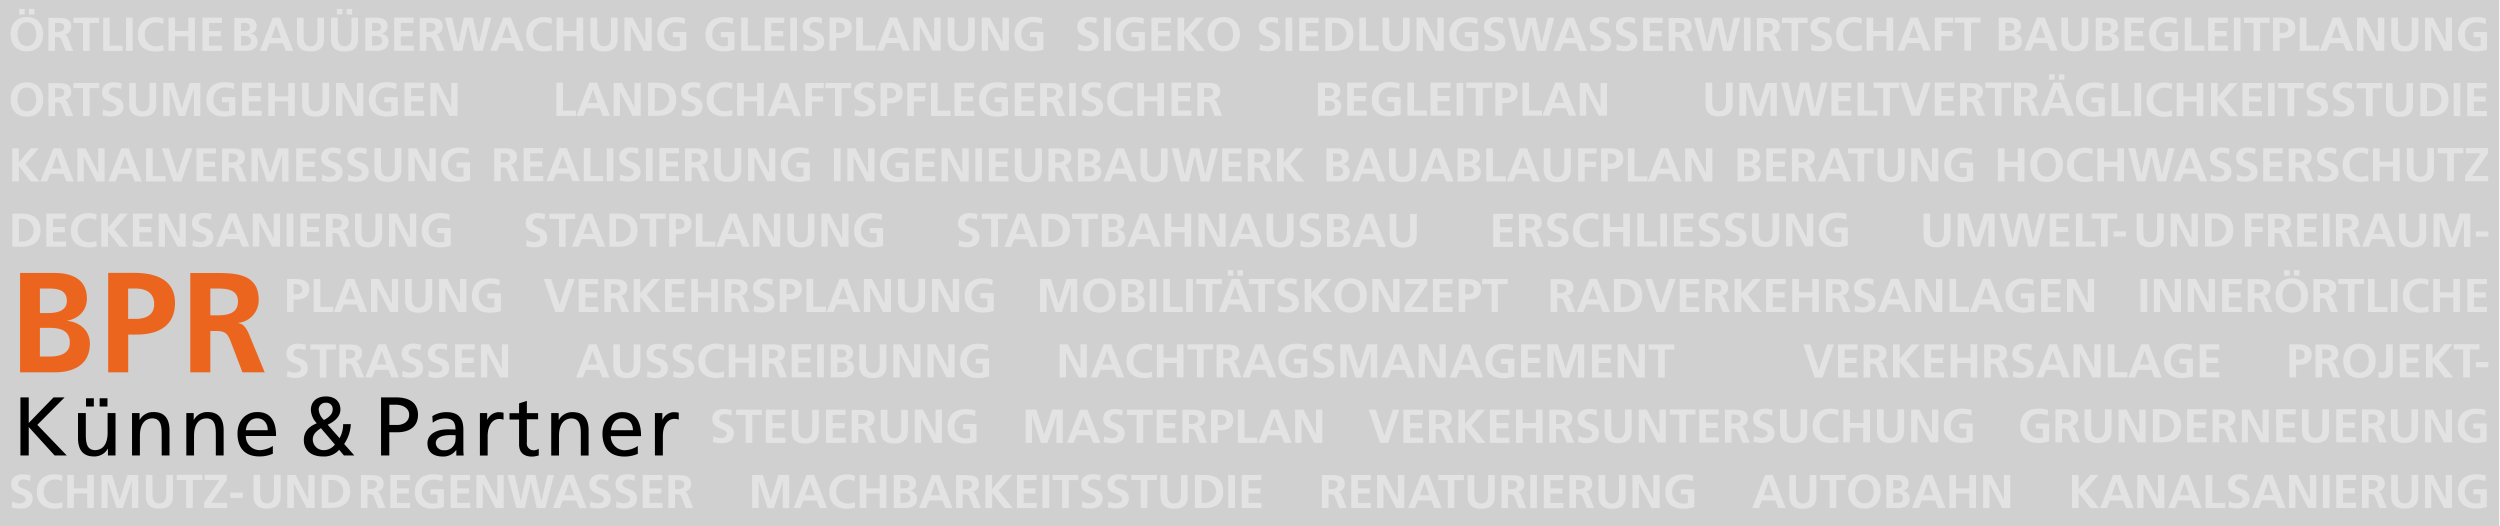 <svg id="Ebene_1" data-name="Ebene 1" xmlns="http://www.w3.org/2000/svg" xmlns:xlink="http://www.w3.org/1999/xlink" viewBox="0 0 841.89 177.17"><defs><style>.cls-1{fill:none;}.cls-2{clip-path:url(#clip-path);}.cls-3{fill:#d0d0d0;}.cls-4{fill:#e3e3e3;}.cls-5{fill:#ec651f;}</style><clipPath id="clip-path" transform="translate(114.75 -308)"><rect class="cls-1" x="-115" y="308" width="841.89" height="177.17"/></clipPath></defs><g class="cls-2"><polygon class="cls-3" points="0 0 0 177.16 841.89 177.16 841.89 0 0 0 0 0"/></g><path class="cls-4" d="M-104.41,468.14a8.49,8.49,0,0,0-2.67-.4c-2,0-3.91.91-3.91,3.41,0,3.7,4.9,2.82,4.9,4.94,0,1-1.14,1.44-2,1.44a5.4,5.4,0,0,1-2.52-.68l-.21,2a9.89,9.89,0,0,0,2.86.43c2.26,0,4.19-.92,4.19-3.37,0-3.75-4.89-2.93-4.89-4.87a1.56,1.56,0,0,1,1.76-1.55,5.85,5.85,0,0,1,2.27.48l.21-1.84Zm10.64,8.93a6.29,6.29,0,0,1-2.45.46,3.68,3.68,0,0,1-3.79-4,3.73,3.73,0,0,1,3.74-4.05,4.63,4.63,0,0,1,2.42.59l.16-1.88a7.4,7.4,0,0,0-2.53-.47c-3.79,0-6.13,2.15-6.13,6s2.51,5.58,6.13,5.58a11.35,11.35,0,0,0,2.54-.35l-.09-1.87Zm1.66,2h2.24v-4.89h4.48v4.89h2.24V467.93h-2.24v4.52h-4.48v-4.52h-2.24V479.1Zm11.47,0h2.15v-9.18l0,0,3,9.21h2.14l3-9.21h0v9.21h2.15V467.93h-3.59l-2.65,8.47h0L-77,467.93h-3.59V479.1Zm15-4c0,3,1.69,4.22,4.56,4.22s4.56-1.23,4.56-4.22v-7.14h-2.24v6.45c0,1.91-.61,3.15-2.32,3.15s-2.32-1.24-2.32-3.15v-6.45h-2.24v7.14Zm13.58,4h2.24v-9.41h3.2v-1.76h-8.64v1.76h3.2v9.41Zm6.07,0h7.74v-1.76h-5.41l5.3-7.58v-1.83h-7.43v1.76h5L-46,477.28v1.82Zm13-3.42v-1.76h-4.2v1.76Zm3.62-.61c0,3,1.7,4.22,4.56,4.22s4.56-1.23,4.56-4.22v-7.14h-2.24v6.45c0,1.91-.61,3.15-2.32,3.15s-2.32-1.24-2.32-3.15v-6.45h-2.24v7.14Zm11.44,4h2.14v-8.35h0l4.27,8.35H-8.8V467.93h-2.14v8.36h0l-4.26-8.36H-18V479.1Zm11.58,0h3.06c3.42,0,6.45-1.15,6.45-5.58s-3-5.59-6.45-5.59H-6.4V479.1Zm2.24-9.41h1.25a3.66,3.66,0,0,1,3.68,3.83,3.65,3.65,0,0,1-3.68,3.82H-4.16v-7.65Zm13.2,0h.74c1.12,0,2.37.12,2.37,1.46s-1.27,1.55-2.37,1.55H9v-3ZM6.8,479.1H9v-4.64h.72c1,0,1.24.32,1.56,1.15l1.34,3.49h2.49l-1.79-4.37c-.22-.49-.57-1.1-1.18-1.15v0a2.55,2.55,0,0,0,2.3-2.59c0-3.11-2.86-3-5.26-3H6.8V479.1Zm9.89,0h6.63v-1.76H18.93v-3.13h4v-1.76h-4v-2.76h4.35v-1.76H16.69V479.1Zm17.68-10.89a10.93,10.93,0,0,0-3.28-.47c-3.79,0-6.13,2.15-6.13,6s2.52,5.58,6.13,5.58a14.15,14.15,0,0,0,3.62-.57v-6H30.2v1.76h2.36v2.91a5.82,5.82,0,0,1-1.47.16,3.68,3.68,0,0,1-3.79-4,3.8,3.8,0,0,1,4.05-4.05,7.35,7.35,0,0,1,2.88.59l.14-1.88ZM37,479.1H43.6v-1.76H39.22v-3.13h4v-1.76h-4v-2.76h4.35v-1.76H37V479.1Zm8.7,0h2.15v-8.35h0l4.27,8.35h2.74V467.93H52.72v8.36h0l-4.26-8.36H45.68V479.1Zm13.41,0H62l2-8.93h0l2,8.93H68.9l2.91-11.17H69.63l-2.09,8.93h0l-2-8.93h-3l-1.91,8.93h0l-2.08-8.93H56.13l3,11.17Zm19.55-4.32H75.38L77,470.17h0l1.61,4.61Zm-7.2,4.32h2.32l1-2.56h4.53l1,2.56h2.48l-4.39-11.17H75.79L71.44,479.1Zm18.83-11a8.45,8.45,0,0,0-2.67-.4c-2,0-3.9.91-3.9,3.41,0,3.7,4.89,2.82,4.89,4.94,0,1-1.13,1.44-2,1.44a5.47,5.47,0,0,1-2.53-.68l-.21,2a10,10,0,0,0,2.87.43c2.25,0,4.19-.92,4.19-3.37,0-3.75-4.9-2.93-4.9-4.87a1.56,1.56,0,0,1,1.76-1.55,5.89,5.89,0,0,1,2.28.48l.2-1.84Zm8.82,0a8.49,8.49,0,0,0-2.67-.4c-2,0-3.91.91-3.91,3.41,0,3.7,4.9,2.82,4.9,4.94,0,1-1.14,1.44-2,1.44a5.47,5.47,0,0,1-2.53-.68l-.21,2a9.89,9.89,0,0,0,2.86.43c2.26,0,4.2-.92,4.2-3.37,0-3.75-4.9-2.93-4.9-4.87a1.56,1.56,0,0,1,1.76-1.55,5.85,5.85,0,0,1,2.27.48l.21-1.84Zm2.61,11h6.62v-1.76h-4.38v-3.13h4v-1.76h-4v-2.76h4.35v-1.76H101.7V479.1Zm10.86-9.41h.74c1.12,0,2.37.12,2.37,1.46s-1.27,1.55-2.37,1.55h-.74v-3Zm-2.24,9.41h2.24v-4.64h.72c1,0,1.23.32,1.55,1.15l1.35,3.49h2.49l-1.79-4.37c-.22-.49-.57-1.1-1.18-1.15v0A2.55,2.55,0,0,0,118,471c0-3.11-2.86-3-5.26-3h-2.42V479.1Zm28.23,0h2.15v-9.18l0,0,3,9.21h2.14l3-9.21h0v9.21h2.15V467.93h-3.59l-2.65,8.47h0l-2.65-8.47h-3.59V479.1Zm21.08-4.32h-3.27l1.62-4.61h0l1.62,4.61Zm-7.2,4.32h2.32l1-2.56h4.53l1,2.56h2.48l-4.38-11.17h-2.53l-4.35,11.17Zm20.65-2a6.29,6.29,0,0,1-2.45.46,3.68,3.68,0,0,1-3.79-4,3.73,3.73,0,0,1,3.74-4.05,4.6,4.6,0,0,1,2.42.59l.16-1.88a7.36,7.36,0,0,0-2.53-.47c-3.79,0-6.12,2.15-6.12,6s2.51,5.58,6.12,5.58a11.52,11.52,0,0,0,2.55-.35l-.1-1.87Zm1.66,2H177v-4.89h4.48v4.89h2.24V467.93h-2.24v4.52H177v-4.52h-2.24V479.1Zm13.72-5h1c1.12,0,2.31.22,2.31,1.68,0,1.3-1.27,1.55-2.31,1.55h-1v-3.23Zm0-4.42h.86c1,0,2.16.1,2.16,1.4s-1.17,1.36-2.11,1.36h-.91v-2.76Zm-2.24,9.41h3.9c1.41,0,3.94-.41,3.94-3.23a2.59,2.59,0,0,0-2.56-2.54v0a2.48,2.48,0,0,0,2.22-2.49c0-2.45-2.16-2.87-3.6-2.87h-3.9V479.1ZM202,474.78H198.7l1.61-4.61h0l1.61,4.61Zm-7.2,4.32h2.32l1-2.56h4.52l1,2.56H206l-4.39-11.17h-2.53l-4.35,11.17Zm14.67-9.41h.74c1.12,0,2.37.12,2.37,1.46s-1.27,1.55-2.37,1.55h-.74v-3Zm-2.24,9.41h2.24v-4.64h.72c.95,0,1.24.32,1.56,1.15l1.34,3.49h2.5l-1.8-4.37c-.22-.49-.57-1.1-1.18-1.15v0a2.55,2.55,0,0,0,2.3-2.59c0-3.11-2.86-3-5.26-3h-2.42V479.1Zm9.89,0h2.24v-5.18h0l4,5.18h2.93l-4.79-5.9,4.6-5.27h-2.76l-4,4.8v-4.8h-2.24V479.1Zm10.59,0h6.63v-1.76h-4.39v-3.13h4v-1.76h-4v-2.76h4.35v-1.76h-6.59V479.1Zm8.63,0h2.24V467.93H236.3V479.1Zm6.59,0h2.24v-9.41h3.2v-1.76h-8.64v1.76h3.2v9.41Zm13-11a8.49,8.49,0,0,0-2.67-.4c-2,0-3.91.91-3.91,3.41,0,3.7,4.9,2.82,4.9,4.94,0,1-1.14,1.44-2,1.44a5.47,5.47,0,0,1-2.53-.68l-.21,2a9.89,9.89,0,0,0,2.86.43c2.26,0,4.2-.92,4.2-3.37,0-3.75-4.9-2.93-4.9-4.87a1.56,1.56,0,0,1,1.76-1.55,5.85,5.85,0,0,1,2.27.48l.21-1.84Zm8.82,0a8.55,8.55,0,0,0-2.68-.4c-2,0-3.9.91-3.9,3.41,0,3.7,4.9,2.82,4.9,4.94,0,1-1.14,1.44-2,1.44a5.47,5.47,0,0,1-2.53-.68l-.2,2a9.84,9.84,0,0,0,2.86.43c2.26,0,4.19-.92,4.19-3.37,0-3.75-4.89-2.93-4.89-4.87a1.56,1.56,0,0,1,1.76-1.55,5.88,5.88,0,0,1,2.27.48l.21-1.84Zm4.64,11h2.24v-9.41h3.2v-1.76h-8.64v1.76h3.2v9.41Zm6.7-4c0,3,1.7,4.22,4.56,4.22s4.56-1.23,4.56-4.22v-7.14h-2.24v6.45c0,1.91-.61,3.15-2.32,3.15s-2.32-1.24-2.32-3.15v-6.45H276v7.14Zm11.55,4h3.06c3.42,0,6.45-1.15,6.45-5.58s-3-5.59-6.45-5.59h-3.06V479.1Zm2.24-9.41h1.25a3.83,3.83,0,0,1,0,7.65h-1.25v-7.65Zm9,9.41h2.24V467.93h-2.24V479.1Zm4.56,0h6.63v-1.76h-4.39v-3.13h4v-1.76h-4v-2.76H310v-1.76h-6.59V479.1Zm29.21-9.41h.74c1.12,0,2.36.12,2.36,1.46s-1.26,1.55-2.36,1.55h-.74v-3Zm-2.24,9.41h2.24v-4.64h.72c.94,0,1.23.32,1.55,1.15l1.35,3.49h2.49L337,474.73c-.22-.49-.58-1.1-1.18-1.15v0a2.55,2.55,0,0,0,2.3-2.59c0-3.11-2.86-3-5.26-3H330.4V479.1Zm9.89,0h6.62v-1.76h-4.38v-3.13h4v-1.76h-4v-2.76h4.35v-1.76h-6.59V479.1Zm8.7,0h2.15v-8.35h0l4.27,8.35h2.74V467.93H356v8.36h0l-4.26-8.36H349V479.1Zm17.63-4.32h-3.26l1.62-4.61h0l1.61,4.61Zm-7.2,4.32h2.32l1-2.56h4.53l1,2.56h2.48l-4.39-11.17h-2.53l-4.35,11.17Zm13.38,0H375v-9.41h3.2v-1.76H369.6v1.76h3.2v9.41Zm6.7-4c0,3,1.7,4.22,4.56,4.22s4.56-1.23,4.56-4.22v-7.14h-2.24v6.45c0,1.91-.6,3.15-2.32,3.15s-2.32-1.24-2.32-3.15v-6.45H379.5v7.14Zm13.6-5.38h.74c1.12,0,2.37.12,2.37,1.46s-1.27,1.55-2.37,1.55h-.74v-3Zm-2.24,9.41h2.24v-4.64h.72c.95,0,1.23.32,1.56,1.15l1.34,3.49h2.5l-1.8-4.37c-.22-.49-.57-1.1-1.18-1.15v0a2.55,2.55,0,0,0,2.3-2.59c0-3.11-2.86-3-5.26-3h-2.42V479.1Zm9.7,0h2.24V467.93h-2.24V479.1Zm4.56,0h6.62v-1.76h-4.38v-3.13h4v-1.76h-4v-2.76h4.35v-1.76h-6.59V479.1ZM416,469.69h.74c1.12,0,2.37.12,2.37,1.46s-1.27,1.55-2.37,1.55H416v-3Zm-2.24,9.41H416v-4.64h.72c.95,0,1.24.32,1.56,1.15l1.34,3.49h2.49l-1.79-4.37c-.22-.49-.57-1.1-1.18-1.15v0a2.55,2.55,0,0,0,2.3-2.59c0-3.11-2.86-3-5.26-3h-2.42V479.1Zm9.81-4c0,3,1.7,4.22,4.56,4.22s4.56-1.23,4.56-4.22v-7.14h-2.24v6.45c0,1.91-.61,3.15-2.32,3.15s-2.32-1.24-2.32-3.15v-6.45h-2.24v7.14Zm11.44,4h2.15v-8.35h0l4.27,8.35h2.73V467.93H442v8.36h0l-4.26-8.36H435V479.1Zm20.45-10.89a11,11,0,0,0-3.28-.47c-3.79,0-6.13,2.15-6.13,6s2.51,5.58,6.13,5.58a14,14,0,0,0,3.61-.57v-6h-4.51v1.76h2.37v2.91a5.82,5.82,0,0,1-1.47.16,3.67,3.67,0,0,1-3.79-4,3.8,3.8,0,0,1,4-4.05,7.28,7.28,0,0,1,2.88.59l.15-1.88Zm27,6.57h-3.27l1.62-4.61h0l1.62,4.61Zm-7.2,4.32h2.32l1-2.56h4.53l1,2.56h2.48l-4.38-11.17h-2.53l-4.35,11.17Zm12.54-4c0,3,1.7,4.22,4.56,4.22s4.56-1.23,4.56-4.22v-7.14h-2.24v6.45c0,1.91-.61,3.15-2.32,3.15s-2.32-1.24-2.32-3.15v-6.45h-2.24v7.14Zm13.58,4h2.24v-9.41h3.2v-1.76h-8.64v1.76h3.2v9.41Zm6.24-5.61c0,3.42,1.89,5.8,5.48,5.8s5.47-2.43,5.47-5.8-2-5.75-5.47-5.75-5.48,2.32-5.48,5.75Zm2.34,0c0-2,.91-4,3.14-4s3.13,2,3.13,4-.85,4-3.13,4-3.14-2-3.14-4Zm12.82.62h1c1.12,0,2.31.22,2.31,1.68,0,1.3-1.27,1.55-2.31,1.55h-1v-3.23Zm0-4.42h.86c1,0,2.16.1,2.16,1.4s-1.17,1.36-2.11,1.36h-.91v-2.76Zm-2.24,9.41h3.9c1.41,0,3.94-.41,3.94-3.23a2.59,2.59,0,0,0-2.56-2.54v0A2.48,2.48,0,0,0,528,470.8c0-2.45-2.16-2.87-3.6-2.87h-3.9V479.1Zm15.74-4.32H533l1.61-4.61h0l1.61,4.61Zm-7.2,4.32h2.32l1-2.56h4.53l1,2.56h2.49l-4.39-11.17h-2.53l-4.35,11.17Zm12.63,0h2.24v-4.89h4.48v4.89h2.24V467.93h-2.24v4.52h-4.48v-4.52h-2.24V479.1Zm11.36,0h2.14v-8.35h0l4.27,8.35h2.74V467.93h-2.14v8.36h0l-4.25-8.36h-2.75V479.1Zm29.92,0h2.24v-5.18h0l4,5.18h2.93l-4.79-5.9,4.6-5.27h-2.76l-4,4.8v-4.8H583V479.1Zm16.64-4.32h-3.26l1.61-4.61h0l1.61,4.61Zm-7.2,4.32h2.32l1-2.56h4.53l1,2.56h2.48l-4.39-11.17h-2.53l-4.35,11.17Zm12.51,0h2.15v-8.35h0l4.27,8.35h2.74V467.93H612v8.36h0l-4.25-8.36h-2.76V479.1Zm17.64-4.32h-3.27l1.62-4.61h0l1.62,4.61Zm-7.2,4.32h2.32l1-2.56h4.53l1,2.56h2.48l-4.38-11.17h-2.53l-4.35,11.17Zm12.62,0h6.58v-1.76h-4.34v-9.41H628V479.1Zm14.13-11a8.51,8.51,0,0,0-2.68-.4c-2,0-3.9.91-3.9,3.41,0,3.7,4.9,2.82,4.9,4.94,0,1-1.14,1.44-2,1.44a5.4,5.4,0,0,1-2.52-.68l-.21,2a9.89,9.89,0,0,0,2.86.43c2.26,0,4.19-.92,4.19-3.37,0-3.75-4.89-2.93-4.89-4.87a1.56,1.56,0,0,1,1.76-1.55,5.85,5.85,0,0,1,2.27.48l.21-1.84Zm8.65,6.64H647.5l1.61-4.61h0l1.61,4.61Zm-7.2,4.32h2.32l1-2.56h4.53l1,2.56h2.48l-4.39-11.17h-2.53l-4.35,11.17Zm12.52,0h2.14v-8.35h0l4.27,8.35h2.74V467.93h-2.15v8.36h0l-4.25-8.36h-2.75V479.1Zm11.39,0h2.24V467.93h-2.24V479.1Zm4.56,0h6.62v-1.76h-4.38v-3.13h4v-1.76h-4v-2.76h4.35v-1.76H672V479.1Zm10.86-9.41h.74c1.12,0,2.36.12,2.36,1.46s-1.26,1.55-2.36,1.55h-.74v-3Zm-2.24,9.41h2.24v-4.64h.72c.94,0,1.23.32,1.55,1.15l1.35,3.49H689l-1.79-4.37c-.22-.49-.57-1.1-1.18-1.15v0a2.55,2.55,0,0,0,2.3-2.59c0-3.11-2.86-3-5.26-3h-2.42V479.1Zm9.81-4c0,3,1.7,4.22,4.56,4.22s4.56-1.23,4.56-4.22v-7.14h-2.24v6.45c0,1.91-.61,3.15-2.32,3.15s-2.32-1.24-2.32-3.15v-6.45h-2.24v7.14Zm11.44,4H704v-8.35h0l4.27,8.35h2.73V467.93h-2.14v8.36h0l-4.26-8.36H701.9V479.1Zm20.45-10.89a11,11,0,0,0-3.28-.47c-3.8,0-6.13,2.15-6.13,6s2.51,5.58,6.13,5.58a14,14,0,0,0,3.61-.57v-6h-4.51v1.76h2.37v2.91a5.93,5.93,0,0,1-1.47.16,3.68,3.68,0,0,1-3.8-4,3.8,3.8,0,0,1,4.05-4.05,7.28,7.28,0,0,1,2.88.59l.15-1.88Z" transform="translate(114.75 -308)"/><path class="cls-4" d="M131.72,446.14a8.55,8.55,0,0,0-2.68-.4c-2,0-3.9.91-3.9,3.41,0,3.7,4.9,2.82,4.9,4.94,0,1-1.14,1.44-2,1.44a5.47,5.47,0,0,1-2.53-.68l-.2,2a9.84,9.84,0,0,0,2.86.43c2.26,0,4.19-.92,4.19-3.37,0-3.75-4.89-2.93-4.89-4.87a1.56,1.56,0,0,1,1.76-1.55,5.88,5.88,0,0,1,2.27.48l.21-1.84Zm4.64,11h2.24v-9.41h3.19v-1.76h-8.64v1.76h3.21v9.41Zm6.78,0h6.62v-1.76h-4.38v-3.13h4v-1.76h-4v-2.76h4.35v-1.76h-6.59V457.1Zm8.74-4c0,3,1.69,4.22,4.55,4.22s4.56-1.23,4.56-4.22v-7.14h-2.23v6.45c0,1.91-.61,3.15-2.33,3.15s-2.32-1.24-2.32-3.15v-6.45h-2.23v7.14Zm11.55,4h6.62v-1.76h-4.38v-3.13h4v-1.76h-4v-2.76H170v-1.76h-6.59V457.1Zm10.86-9.41H175c1.12,0,2.36.12,2.36,1.46s-1.26,1.55-2.36,1.55h-.74v-3Zm-2.24,9.41h2.24v-4.64H175c.94,0,1.23.32,1.55,1.15l1.35,3.49h2.49l-1.79-4.37c-.22-.49-.58-1.1-1.18-1.15v0a2.55,2.55,0,0,0,2.3-2.59c0-3.11-2.86-3-5.26-3h-2.42V457.1Zm9.81-4c0,3,1.69,4.22,4.56,4.22s4.56-1.23,4.56-4.22v-7.14h-2.24v6.45c0,1.91-.61,3.15-2.32,3.15s-2.32-1.24-2.32-3.15v-6.45h-2.24v7.14Zm11.44,4h2.14v-8.35h0l4.28,8.35h2.73V445.93h-2.14v8.36h0l-4.26-8.36H193.3V457.1Zm20.45-10.89a11,11,0,0,0-3.28-.47c-3.8,0-6.13,2.15-6.13,6s2.51,5.58,6.13,5.58a14,14,0,0,0,3.61-.57v-6h-4.51v1.76h2.37v2.91a5.93,5.93,0,0,1-1.47.16,3.68,3.68,0,0,1-3.8-4,3.8,3.8,0,0,1,4.05-4.05,7.28,7.28,0,0,1,2.88.59l.15-1.88Zm16.89,10.89h2.15v-9.18l0,0,3,9.21H238l3-9.21h0v9.21h2.14V445.93h-3.58l-2.66,8.47h0l-2.65-8.47h-3.59V457.1Zm21.07-4.32h-3.26l1.62-4.61h0l1.61,4.61Zm-7.2,4.32h2.32l1-2.56h4.53l1,2.56h2.48l-4.39-11.17h-2.52l-4.36,11.17Zm18.84-11a8.55,8.55,0,0,0-2.68-.4c-2,0-3.9.91-3.9,3.41,0,3.7,4.9,2.82,4.9,4.94,0,1-1.14,1.44-2,1.44a5.47,5.47,0,0,1-2.53-.68l-.2,2a9.84,9.84,0,0,0,2.86.43c2.26,0,4.19-.92,4.19-3.37,0-3.75-4.89-2.93-4.89-4.87a1.56,1.56,0,0,1,1.76-1.55,5.88,5.88,0,0,1,2.27.48l.21-1.84Zm4.63,11h2.25v-9.41h3.19v-1.76h-8.63v1.76H268v9.41Zm6.79,0h6.62v-1.76H277v-3.13h4v-1.76h-4v-2.76h4.35v-1.76h-6.59V457.1Zm10.86-9.41h.74c1.12,0,2.37.12,2.37,1.46s-1.27,1.55-2.37,1.55h-.74v-3Zm-2.24,9.41h2.24v-4.64h.72c.95,0,1.23.32,1.55,1.15l1.35,3.49h2.49L290,452.73c-.22-.49-.57-1.1-1.18-1.15v0a2.55,2.55,0,0,0,2.3-2.59c0-3.11-2.86-3-5.26-3h-2.42V457.1Zm11.94-9.41h.78c1.16,0,2.13.45,2.13,1.75s-1,1.66-2.13,1.66h-.78v-3.41Zm-2.24,9.41h2.24v-4.24h.94c2.4,0,4.31-.94,4.31-3.55s-2.23-3.38-4.66-3.38h-2.83V457.1Zm9,0h6.57v-1.76h-4.33v-9.41H302.1V457.1Zm14-4.32H312.8l1.62-4.61h0l1.62,4.61Zm-7.21,4.32h2.32l1-2.56h4.53l1,2.56h2.48l-4.39-11.17h-2.52l-4.36,11.17Zm12.52,0h2.14v-8.35h0l4.27,8.35h2.74V445.93h-2.14v8.36h0l-4.25-8.36h-2.75V457.1Zm28.57,0h2.75l3.76-11.17h-2.22l-2.83,8.77h0l-2.87-8.77h-2.4L350,457.1Zm7.89,0h6.62v-1.76h-4.38v-3.13h4v-1.76h-4v-2.76h4.35v-1.76h-6.59V457.1Zm10.86-9.41h.74c1.12,0,2.37.12,2.37,1.46s-1.27,1.55-2.37,1.55h-.74v-3Zm-2.24,9.41h2.24v-4.64h.72c.95,0,1.24.32,1.56,1.15l1.34,3.49h2.5l-1.8-4.37c-.22-.49-.57-1.1-1.18-1.15v0a2.55,2.55,0,0,0,2.3-2.59c0-3.11-2.86-3-5.26-3h-2.42V457.1Zm9.89,0h2.24v-5.18h0l4,5.18h2.93l-4.79-5.9,4.6-5.27h-2.76l-4,4.8v-4.8h-2.24V457.1Zm10.59,0h6.63v-1.76h-4.39v-3.13h4v-1.76h-4v-2.76h4.36v-1.76h-6.6V457.1Zm8.82,0H398v-4.89h4.48v4.89h2.24V445.93h-2.24v4.52H398v-4.52h-2.24V457.1Zm13.52-9.41H410c1.12,0,2.36.12,2.36,1.46s-1.26,1.55-2.36,1.55h-.74v-3ZM407,457.1h2.24v-4.64H410c.94,0,1.23.32,1.55,1.15l1.35,3.49h2.49l-1.79-4.37c-.22-.49-.58-1.1-1.19-1.15v0a2.55,2.55,0,0,0,2.31-2.59c0-3.11-2.87-3-5.26-3H407V457.1Zm16.1-11a8.55,8.55,0,0,0-2.68-.4c-2,0-3.9.91-3.9,3.41,0,3.7,4.9,2.82,4.9,4.94,0,1-1.14,1.44-2,1.44a5.47,5.47,0,0,1-2.53-.68l-.21,2a10,10,0,0,0,2.87.43c2.25,0,4.19-.92,4.19-3.37,0-3.75-4.89-2.93-4.89-4.87a1.56,1.56,0,0,1,1.76-1.55,5.88,5.88,0,0,1,2.27.48l.21-1.84Zm2.52,6.93c0,3,1.7,4.22,4.56,4.22s4.56-1.23,4.56-4.22v-7.14h-2.24v6.45c0,1.91-.61,3.15-2.32,3.15s-2.32-1.24-2.32-3.15v-6.45h-2.24v7.14Zm11.44,4h2.15v-8.35h0l4.27,8.35h2.74V445.93h-2.15v8.36h0l-4.26-8.36H437.1V457.1Zm13.62,0H453v-9.41h3.2v-1.76h-8.64v1.76h3.2v9.41Zm6.78,0h6.63v-1.76h-4.39v-3.13h4v-1.76h-4v-2.76h4.35v-1.76H457.5V457.1Zm10.87-9.41h.73c1.12,0,2.37.12,2.37,1.46s-1.26,1.55-2.37,1.55h-.73v-3Zm-2.24,9.41h2.24v-4.64h.72c.94,0,1.23.32,1.55,1.15L472,457.1h2.5l-1.79-4.37c-.23-.49-.58-1.1-1.19-1.15v0a2.55,2.55,0,0,0,2.31-2.59c0-3.11-2.87-3-5.27-3h-2.41V457.1Zm16.09-11a8.45,8.45,0,0,0-2.67-.4c-2,0-3.9.91-3.9,3.41,0,3.7,4.89,2.82,4.89,4.94,0,1-1.13,1.44-2,1.44a5.47,5.47,0,0,1-2.53-.68l-.21,2a10,10,0,0,0,2.87.43c2.25,0,4.19-.92,4.19-3.37,0-3.75-4.9-2.93-4.9-4.87a1.56,1.56,0,0,1,1.76-1.55A5.81,5.81,0,0,1,482,448l.21-1.84Zm2.53,6.93c0,3,1.7,4.22,4.56,4.22s4.56-1.23,4.56-4.22v-7.14h-2.24v6.45c0,1.91-.61,3.15-2.32,3.15s-2.32-1.24-2.32-3.15v-6.45h-2.24v7.14Zm19.58,2a6.2,6.2,0,0,1-2.44.46,3.68,3.68,0,0,1-3.8-4,3.73,3.73,0,0,1,3.75-4.05,4.57,4.57,0,0,1,2.41.59l.16-1.88a7.35,7.35,0,0,0-2.52-.47c-3.8,0-6.13,2.15-6.13,6s2.51,5.58,6.13,5.58a11.51,11.51,0,0,0,2.54-.35l-.1-1.87Zm1.67,2h2.24v-4.89h4.48v4.89H515V445.93h-2.24v4.52h-4.48v-4.52H506V457.1Zm11.39-4c0,3,1.7,4.22,4.56,4.22s4.56-1.23,4.56-4.22v-7.14h-2.24v6.45c0,1.91-.61,3.15-2.32,3.15s-2.32-1.24-2.32-3.15v-6.45h-2.24v7.14Zm11.44,4H531v-8.35h0l4.27,8.35H538V445.93h-2.14v8.36h0l-4.26-8.36h-2.75V457.1Zm20.45-10.89a11,11,0,0,0-3.28-.47c-3.79,0-6.13,2.15-6.13,6s2.51,5.58,6.13,5.58a14,14,0,0,0,3.61-.57v-6H545.1v1.76h2.37v2.91a5.87,5.87,0,0,1-1.47.16,3.67,3.67,0,0,1-3.79-4,3.8,3.8,0,0,1,4-4.05,7.28,7.28,0,0,1,2.88.59l.15-1.88Zm25.76,0a11,11,0,0,0-3.28-.47c-3.79,0-6.13,2.15-6.13,6s2.51,5.58,6.13,5.58a14,14,0,0,0,3.61-.57v-6h-4.51v1.76h2.37v2.91a5.93,5.93,0,0,1-1.47.16,3.67,3.67,0,0,1-3.79-4,3.8,3.8,0,0,1,4-4.05,7.28,7.28,0,0,1,2.88.59l.15-1.88Zm4.65,1.48h.74c1.12,0,2.37.12,2.37,1.46s-1.27,1.55-2.37,1.55h-.74v-3Zm-2.24,9.41h2.24v-4.64h.72c1,0,1.24.32,1.56,1.15l1.34,3.49h2.5l-1.8-4.37c-.22-.49-.57-1.1-1.18-1.15v0a2.55,2.55,0,0,0,2.3-2.59c0-3.11-2.86-3-5.26-3h-2.42V457.1Zm9.81-4c0,3,1.7,4.22,4.56,4.22s4.56-1.23,4.56-4.22v-7.14h-2.24v6.45c0,1.91-.61,3.15-2.32,3.15s-2.32-1.24-2.32-3.15v-6.45h-2.24v7.14Zm11.44,4h2.14v-8.35h0l4.27,8.35h2.73V445.93h-2.14v8.36h0l-4.26-8.36H598.7V457.1Zm11.58,0h3.06c3.42,0,6.45-1.15,6.45-5.58s-3-5.59-6.45-5.59h-3.06V457.1Zm2.24-9.41h1.25a3.83,3.83,0,0,1,0,7.65h-1.25v-7.65Zm9.24,9.41h6.62v-1.76H624v-3.13h4v-1.76h-4v-2.76h4.35v-1.76h-6.59V457.1Zm10.86-9.41h.74c1.12,0,2.36.12,2.36,1.46s-1.26,1.55-2.36,1.55h-.74v-3Zm-2.24,9.41h2.24v-4.64h.72c.94,0,1.23.32,1.55,1.15l1.35,3.49h2.49l-1.79-4.37c-.22-.49-.58-1.1-1.18-1.15v0a2.55,2.55,0,0,0,2.3-2.59c0-3.11-2.86-3-5.26-3h-2.42V457.1Zm9.78,0h2.14v-8.35h0l4.27,8.35h2.74V445.93H647.2v8.36h0l-4.25-8.36h-2.75V457.1Zm11.58,0h6.62v-1.76H654v-3.13h4v-1.76h-4v-2.76h4.35v-1.76h-6.59V457.1Zm8.73-4c0,3,1.7,4.22,4.56,4.22s4.56-1.23,4.56-4.22v-7.14h-2.24v6.45c0,1.91-.6,3.15-2.32,3.15s-2.31-1.24-2.31-3.15v-6.45h-2.25v7.14Zm11.56,4h6.62v-1.76h-4.38v-3.13h4v-1.76h-4v-2.76h4.35v-1.76H672V457.1Zm10.86-9.41h.74c1.12,0,2.36.12,2.36,1.46s-1.26,1.55-2.36,1.55h-.74v-3Zm-2.24,9.41h2.24v-4.64h.72c.94,0,1.23.32,1.55,1.15l1.35,3.49H689l-1.79-4.37c-.22-.49-.57-1.1-1.18-1.15v0a2.55,2.55,0,0,0,2.3-2.59c0-3.11-2.86-3-5.26-3h-2.42V457.1Zm9.81-4c0,3,1.7,4.22,4.56,4.22s4.56-1.23,4.56-4.22v-7.14h-2.24v6.45c0,1.91-.61,3.15-2.32,3.15s-2.32-1.24-2.32-3.15v-6.45h-2.24v7.14Zm11.44,4H704v-8.35h0l4.27,8.35h2.73V445.93h-2.14v8.36h0l-4.26-8.36H701.9V457.1Zm20.45-10.89a11,11,0,0,0-3.28-.47c-3.8,0-6.13,2.15-6.13,6s2.51,5.58,6.13,5.58a14,14,0,0,0,3.61-.57v-6h-4.51v1.76h2.37v2.91a5.93,5.93,0,0,1-1.47.16,3.68,3.68,0,0,1-3.8-4,3.8,3.8,0,0,1,4.05-4.05,7.28,7.28,0,0,1,2.88.59l.15-1.88Z" transform="translate(114.75 -308)"/><path class="cls-4" d="M-11.72,424.14a8.45,8.45,0,0,0-2.67-.4c-2,0-3.9.91-3.9,3.41,0,3.7,4.89,2.82,4.89,4.94,0,1-1.13,1.44-2,1.44a5.47,5.47,0,0,1-2.53-.68l-.21,2a10,10,0,0,0,2.87.43c2.25,0,4.19-.92,4.19-3.37,0-3.75-4.9-2.93-4.9-4.87a1.56,1.56,0,0,1,1.76-1.55,5.81,5.81,0,0,1,2.27.48l.21-1.84Zm4.64,11h2.24v-9.41h3.2v-1.76h-8.64v1.76h3.2v9.41Zm8.83-9.41h.74c1.12,0,2.37.12,2.37,1.46s-1.27,1.55-2.37,1.55H1.75v-3ZM-.49,435.1H1.75v-4.64h.72c.95,0,1.24.32,1.56,1.15l1.34,3.49h2.5l-1.8-4.37c-.22-.49-.57-1.1-1.18-1.15v0A2.55,2.55,0,0,0,7.19,427c0-3.11-2.86-3-5.26-3H-.49V435.1Zm15.94-4.32H12.18l1.62-4.61h0l1.62,4.61Zm-7.2,4.32h2.32l1-2.56h4.53l1,2.56h2.48l-4.38-11.17H12.6L8.25,435.1Zm18.83-11a8.45,8.45,0,0,0-2.67-.4c-2,0-3.9.91-3.9,3.41,0,3.7,4.89,2.82,4.89,4.94,0,1-1.14,1.44-2,1.44a5.47,5.47,0,0,1-2.53-.68l-.21,2a9.94,9.94,0,0,0,2.86.43c2.26,0,4.2-.92,4.2-3.37,0-3.75-4.9-2.93-4.9-4.87a1.56,1.56,0,0,1,1.76-1.55,5.81,5.81,0,0,1,2.27.48l.21-1.84Zm8.82,0a8.54,8.54,0,0,0-2.67-.4c-2,0-3.91.91-3.91,3.41,0,3.7,4.9,2.82,4.9,4.94,0,1-1.14,1.44-2,1.44a5.4,5.4,0,0,1-2.52-.68l-.21,2a9.89,9.89,0,0,0,2.86.43c2.26,0,4.19-.92,4.19-3.37,0-3.75-4.89-2.93-4.89-4.87a1.56,1.56,0,0,1,1.76-1.55,5.85,5.85,0,0,1,2.27.48l.21-1.84Zm2.61,11h6.62v-1.76H40.75v-3.13h4v-1.76h-4v-2.76H45.1v-1.76H38.51V435.1Zm8.7,0h2.14v-8.35h0l4.27,8.35h2.73V423.93H54.25v8.36h0L50,423.93H47.21V435.1Zm39.23-4.32H83.17l1.62-4.61h0l1.62,4.61Zm-7.2,4.32h2.32l1-2.56h4.53l1,2.56H90.5l-4.38-11.17H83.59L79.24,435.1Zm12.54-4c0,3,1.7,4.22,4.56,4.22s4.56-1.23,4.56-4.22v-7.14H98.66v6.45c0,1.91-.61,3.15-2.32,3.15S94,432.29,94,430.38v-6.45H91.78v7.14Zm17.76-6.93a8.49,8.49,0,0,0-2.67-.4c-2,0-3.91.91-3.91,3.41,0,3.7,4.9,2.82,4.9,4.94,0,1-1.14,1.44-2,1.44a5.47,5.47,0,0,1-2.53-.68l-.21,2a9.89,9.89,0,0,0,2.86.43c2.26,0,4.2-.92,4.2-3.37,0-3.75-4.9-2.93-4.9-4.87a1.56,1.56,0,0,1,1.76-1.55,5.85,5.85,0,0,1,2.27.48l.21-1.84Zm8.82,0a8.55,8.55,0,0,0-2.68-.4c-2,0-3.9.91-3.9,3.41,0,3.7,4.9,2.82,4.9,4.94,0,1-1.14,1.44-2,1.44a5.47,5.47,0,0,1-2.53-.68l-.2,2a9.84,9.84,0,0,0,2.86.43c2.26,0,4.19-.92,4.19-3.37,0-3.75-4.89-2.93-4.89-4.87a1.56,1.56,0,0,1,1.76-1.55,5.88,5.88,0,0,1,2.27.48l.21-1.84ZM129,433.07a6.29,6.29,0,0,1-2.45.46,3.67,3.67,0,0,1-3.79-4,3.73,3.73,0,0,1,3.74-4.05,4.63,4.63,0,0,1,2.42.59l.16-1.88a7.45,7.45,0,0,0-2.53-.47c-3.79,0-6.13,2.15-6.13,6s2.51,5.58,6.13,5.58a11.35,11.35,0,0,0,2.54-.35l-.09-1.87Zm1.66,2h2.24v-4.89h4.48v4.89h2.24V423.93h-2.24v4.52H132.9v-4.52h-2.24V435.1Zm13.52-9.41h.74c1.12,0,2.36.12,2.36,1.46s-1.26,1.55-2.36,1.55h-.74v-3Zm-2.24,9.41h2.24v-4.64h.72c.94,0,1.23.32,1.55,1.15l1.35,3.49h2.49l-1.79-4.37c-.22-.49-.58-1.1-1.18-1.15v0a2.55,2.55,0,0,0,2.3-2.59c0-3.11-2.86-3-5.26-3h-2.42V435.1Zm9.89,0h6.62v-1.76h-4.38v-3.13h4v-1.76h-4v-2.76h4.35v-1.76h-6.59V435.1Zm8.62,0h2.24V423.93h-2.24V435.1Zm6.8-5h1.06c1.12,0,2.3.22,2.3,1.68,0,1.3-1.26,1.55-2.3,1.55h-1.06v-3.23Zm0-4.42h.86c1,0,2.16.1,2.16,1.4s-1.16,1.36-2.11,1.36h-.91v-2.76ZM165,435.1h3.91c1.4,0,3.93-.41,3.93-3.23a2.59,2.59,0,0,0-2.56-2.54v0a2.49,2.49,0,0,0,2.23-2.49c0-2.45-2.16-2.87-3.6-2.87H165V435.1Zm9.62-4c0,3,1.69,4.22,4.56,4.22s4.56-1.23,4.56-4.22v-7.14h-2.24v6.45c0,1.91-.61,3.15-2.32,3.15s-2.32-1.24-2.32-3.15v-6.45h-2.24v7.14Zm11.44,4h2.14v-8.35h0l4.28,8.35h2.73V423.93h-2.14v8.36h0l-4.26-8.36h-2.75V435.1Zm11.47,0h2.14v-8.35h0L204,435.1h2.73V423.93h-2.14v8.36h0l-4.26-8.36h-2.75V435.1ZM218,424.21a11,11,0,0,0-3.28-.47c-3.8,0-6.13,2.15-6.13,6s2.51,5.58,6.13,5.58a14,14,0,0,0,3.61-.57v-6h-4.51v1.76h2.37v2.91a5.93,5.93,0,0,1-1.47.16,3.68,3.68,0,0,1-3.8-4A3.8,3.8,0,0,1,215,425.5a7.28,7.28,0,0,1,2.88.59l.15-1.88Zm24.09,10.89h2.14v-8.35h0l4.27,8.35h2.74V423.93h-2.14v8.36h0l-4.25-8.36h-2.75V435.1Zm17.63-4.32h-3.26l1.61-4.61h0l1.62,4.61Zm-7.2,4.32h2.32l1-2.56h4.53l1,2.56h2.48l-4.38-11.17h-2.53l-4.35,11.17Zm20.66-2a6.29,6.29,0,0,1-2.45.46,3.68,3.68,0,0,1-3.8-4,3.74,3.74,0,0,1,3.75-4.05,4.57,4.57,0,0,1,2.41.59l.16-1.88a7.35,7.35,0,0,0-2.52-.47c-3.8,0-6.13,2.15-6.13,6s2.51,5.58,6.13,5.58a11.35,11.35,0,0,0,2.54-.35l-.09-1.87Zm1.66,2h2.24v-4.89h4.48v4.89h2.24V423.93h-2.24v4.52h-4.48v-4.52h-2.24V435.1Zm13.5,0h2.24v-9.41h3.2v-1.76h-8.64v1.76h3.2v9.41Zm8.84-9.41h.73c1.12,0,2.37.12,2.37,1.46s-1.26,1.55-2.37,1.55h-.73v-3Zm-2.25,9.41h2.25v-4.64h.72c.94,0,1.23.32,1.55,1.15l1.34,3.49h2.5l-1.8-4.37c-.22-.49-.57-1.1-1.18-1.15v0a2.55,2.55,0,0,0,2.31-2.59c0-3.11-2.87-3-5.27-3h-2.42V435.1Zm15.94-4.32H307.6l1.61-4.61h0l1.62,4.61Zm-7.2,4.32H306l1-2.56h4.52l1,2.56h2.47l-4.38-11.17H308l-4.35,11.17Zm21.49-10.89a11,11,0,0,0-3.28-.47c-3.79,0-6.13,2.15-6.13,6s2.51,5.58,6.13,5.58a14,14,0,0,0,3.61-.57v-6H321v1.76h2.37v2.91a5.82,5.82,0,0,1-1.47.16,3.67,3.67,0,0,1-3.79-4,3.8,3.8,0,0,1,4-4.05,7.28,7.28,0,0,1,2.88.59l.15-1.88Zm8.81-.07a8.45,8.45,0,0,0-2.67-.4c-2,0-3.9.91-3.9,3.41,0,3.7,4.89,2.82,4.89,4.94,0,1-1.13,1.44-2,1.44a5.47,5.47,0,0,1-2.53-.68l-.21,2a10,10,0,0,0,2.87.43c2.25,0,4.19-.92,4.19-3.37,0-3.75-4.9-2.93-4.9-4.87a1.56,1.56,0,0,1,1.76-1.55,5.89,5.89,0,0,1,2.28.48l.2-1.84Zm2.61,11h2.15v-9.18l0,0,3,9.21h2.14l3-9.21h0v9.21h2.14V423.93H345.5l-2.66,8.47h0l-2.65-8.47h-3.59V435.1Zm21.07-4.32h-3.26l1.62-4.61h0l1.61,4.61Zm-7.2,4.32h2.32l1-2.56h4.53l1,2.56h2.48l-4.39-11.17H354.8l-4.36,11.17Zm12.52,0h2.14v-8.35h0l4.27,8.35h2.74V423.93H370v8.36h0l-4.25-8.36H363V435.1Zm17.63-4.32h-3.27l1.62-4.61h0l1.62,4.61Zm-7.2,4.32h2.32l1-2.56h4.53l1,2.56h2.48l-4.38-11.17h-2.53l-4.35,11.17Zm21.49-10.89a11,11,0,0,0-3.28-.47c-3.8,0-6.13,2.15-6.13,6s2.51,5.58,6.13,5.58a14,14,0,0,0,3.61-.57v-6H390.7v1.76h2.37v2.91a5.93,5.93,0,0,1-1.47.16,3.68,3.68,0,0,1-3.8-4,3.8,3.8,0,0,1,4.05-4.05,7.28,7.28,0,0,1,2.88.59l.15-1.88Zm2.6,10.89h6.63v-1.76h-4.39v-3.13h4v-1.76h-4v-2.76h4.36v-1.76h-6.6V435.1Zm8.82,0h2.14v-9.18l0,0,3,9.21h2.15l3-9.21h0v9.21h2.14V423.93h-3.58l-2.66,8.47h0l-2.66-8.47H406.3V435.1Zm15,0H428v-1.76h-4.39v-3.13h4v-1.76h-4v-2.76h4.36v-1.76h-6.6V435.1Zm8.71,0h2.14v-8.35h0l4.27,8.35h2.74V423.93h-2.14v8.36h0l-4.26-8.36H430V435.1Zm13.61,0h2.24v-9.41h3.2v-1.76h-8.64v1.76h3.2v9.41Zm52.68,0h2.75l3.76-11.17h-2.22l-2.83,8.77h0l-2.86-8.77h-2.4l3.84,11.17Zm7.89,0h6.62v-1.76h-4.38v-3.13h4v-1.76h-4v-2.76h4.35v-1.76h-6.59V435.1Zm10.86-9.41h.74c1.12,0,2.37.12,2.37,1.46s-1.27,1.55-2.37,1.55h-.74v-3Zm-2.24,9.41h2.24v-4.64h.72c1,0,1.24.32,1.55,1.15l1.35,3.49h2.49l-1.79-4.37c-.22-.49-.57-1.1-1.18-1.15v0a2.55,2.55,0,0,0,2.3-2.59c0-3.11-2.86-3-5.26-3h-2.42V435.1Zm9.89,0H525v-5.18h0l4,5.18h2.93l-4.79-5.9,4.59-5.27H529l-4,4.8v-4.8h-2.24V435.1Zm10.59,0h6.63v-1.76h-4.39v-3.13h4v-1.76h-4v-2.76h4.36v-1.76h-6.6V435.1Zm8.82,0h2.24v-4.89h4.48v4.89h2.24V423.93h-2.24v4.52h-4.48v-4.52h-2.24V435.1Zm13.52-9.41h.73c1.12,0,2.37.12,2.37,1.46s-1.26,1.55-2.37,1.55h-.73v-3Zm-2.24,9.41h2.24v-4.64h.72c.94,0,1.23.32,1.55,1.15l1.34,3.49h2.5L560,430.73c-.23-.49-.58-1.1-1.19-1.15v0a2.55,2.55,0,0,0,2.31-2.59c0-3.11-2.87-3-5.27-3h-2.41V435.1Zm16.09-11a8.45,8.45,0,0,0-2.67-.4c-2,0-3.9.91-3.9,3.41,0,3.7,4.89,2.82,4.89,4.94,0,1-1.13,1.44-2,1.44a5.47,5.47,0,0,1-2.53-.68l-.21,2a10,10,0,0,0,2.87.43c2.25,0,4.19-.92,4.19-3.37,0-3.75-4.9-2.93-4.9-4.87A1.56,1.56,0,0,1,567,425.5a5.89,5.89,0,0,1,2.28.48l.2-1.84Zm8.66,6.64H574.9l1.61-4.61h0l1.62,4.61ZM571,435.1h2.32l1-2.56h4.52l1,2.56h2.48l-4.38-11.17h-2.53L571,435.1Zm12.51,0h2.15v-8.35h0l4.27,8.35h2.74V423.93h-2.15v8.36h0l-4.26-8.36h-2.75V435.1Zm11.59,0h6.57v-1.76H597.3v-9.41h-2.24V435.1Zm14-4.32h-3.26l1.62-4.61h0l1.61,4.61Zm-7.2,4.32h2.32l1-2.56h4.53l1,2.56h2.48l-4.39-11.17h-2.52l-4.36,11.17Zm21.49-10.89a10.93,10.93,0,0,0-3.28-.47c-3.79,0-6.13,2.15-6.13,6s2.51,5.58,6.13,5.58a14.15,14.15,0,0,0,3.62-.57v-6h-4.51v1.76h2.36v2.91a5.82,5.82,0,0,1-1.47.16,3.68,3.68,0,0,1-3.79-4,3.8,3.8,0,0,1,4-4.05,7.35,7.35,0,0,1,2.88.59l.14-1.88Zm2.61,10.89h6.62v-1.76h-4.38v-3.13h4v-1.76h-4v-2.76h4.35v-1.76h-6.59V435.1Zm32.46-9.41h.78c1.16,0,2.13.45,2.13,1.75s-1,1.66-2.13,1.66h-.78v-3.41Zm-2.24,9.41h2.24v-4.24h.94c2.4,0,4.31-.94,4.31-3.55s-2.23-3.38-4.66-3.38h-2.83V435.1Zm11.06-9.41h.73c1.12,0,2.37.12,2.37,1.46s-1.27,1.55-2.37,1.55h-.73v-3ZM665,435.1h2.24v-4.64h.71c1,0,1.24.32,1.56,1.15l1.34,3.49h2.5l-1.79-4.37c-.23-.49-.58-1.1-1.19-1.15v0a2.55,2.55,0,0,0,2.31-2.59c0-3.11-2.87-3-5.27-3H665V435.1Zm9.34-5.61c0,3.42,1.89,5.8,5.47,5.8s5.47-2.43,5.47-5.8-2-5.75-5.47-5.75-5.47,2.32-5.47,5.75Zm2.33,0c0-2,.92-4,3.14-4s3.14,2,3.14,4-.85,4-3.14,4-3.14-2-3.14-4Zm9.64,5.6a6.29,6.29,0,0,0,1.71.2,2.8,2.8,0,0,0,3-2.84v-8.52h-2.24v7.44c0,.8,0,2-1.45,2a2.93,2.93,0,0,1-1.07-.19v1.94Zm7.08,0H700v-1.76h-4.39v-3.13h4v-1.76h-4v-2.76H700v-1.76h-6.6V435.1Zm8.82,0h2.24v-5.18h0l4,5.18h2.93l-4.79-5.9,4.59-5.27h-2.75l-4,4.8v-4.8h-2.24V435.1Zm12.62,0H717v-9.41h3.2v-1.76h-8.64v1.76h3.2v9.41Zm8.39-3.42v-1.76H719v1.76Z" transform="translate(114.75 -308)"/><path class="cls-4" d="M-15.88,403.69h.79c1.15,0,2.12.45,2.12,1.75s-1,1.66-2.12,1.66h-.79v-3.41Zm-2.24,9.41h2.24v-4.24h1c2.4,0,4.3-.94,4.3-3.55s-2.22-3.38-4.66-3.38h-2.83V413.1Zm9,0h6.58v-1.76H-6.87v-9.41H-9.11V413.1Zm14-4.32H1.59l1.62-4.61h0l1.62,4.61Zm-7.2,4.32H0l1-2.56H5.48l1,2.56H8.92L4.54,401.93H2L-2.34,413.1Zm12.51,0h2.14v-8.35h0l4.27,8.35h2.73V401.93H17.21v8.36h0l-4.26-8.36H10.17V413.1Zm11.5-4c0,3,1.7,4.22,4.56,4.22s4.56-1.23,4.56-4.22v-7.14H28.55v6.45c0,1.91-.6,3.15-2.32,3.15s-2.32-1.24-2.32-3.15v-6.45H21.67v7.14Zm11.44,4h2.15v-8.35h0l4.27,8.35H42.3V401.93H40.15v8.36h0l-4.25-8.36H33.11V413.1Zm20.45-10.89a10.93,10.93,0,0,0-3.28-.47c-3.79,0-6.13,2.15-6.13,6s2.52,5.58,6.13,5.58a14.15,14.15,0,0,0,3.62-.57v-6H49.39v1.76h2.36v2.91a5.82,5.82,0,0,1-1.47.16,3.68,3.68,0,0,1-3.79-4,3.8,3.8,0,0,1,4-4.05,7.35,7.35,0,0,1,2.88.59l.14-1.88ZM72.24,413.1H75l3.76-11.17H76.53L73.7,410.7h0l-2.87-8.77H68.4l3.84,11.17Zm7.89,0h6.62v-1.76H82.37v-3.13h4v-1.76h-4v-2.76h4.35v-1.76H80.13V413.1ZM91,403.69h.74c1.12,0,2.37.12,2.37,1.46s-1.27,1.55-2.37,1.55H91v-3Zm-2.24,9.41H91v-4.64h.72c1,0,1.24.32,1.56,1.15l1.34,3.49h2.5l-1.8-4.37c-.22-.49-.57-1.1-1.18-1.15v0a2.55,2.55,0,0,0,2.3-2.59c0-3.11-2.86-3-5.26-3H88.75V413.1Zm9.89,0h2.24v-5.18h0l4,5.18h2.93l-4.79-5.9,4.6-5.27h-2.76l-4,4.8v-4.8H98.64V413.1Zm10.59,0h6.63v-1.76h-4.39v-3.13h4v-1.76h-4v-2.76h4.36v-1.76h-6.6V413.1Zm8.82,0h2.24v-4.89h4.48v4.89H127V401.93h-2.24v4.52h-4.48v-4.52h-2.24V413.1Zm13.52-9.41h.74c1.12,0,2.36.12,2.36,1.46s-1.26,1.55-2.36,1.55h-.74v-3Zm-2.24,9.41h2.24v-4.64h.72c.94,0,1.23.32,1.55,1.15l1.35,3.49h2.49l-1.79-4.37c-.22-.49-.58-1.1-1.18-1.15v0A2.55,2.55,0,0,0,137,405c0-3.11-2.86-3-5.26-3h-2.42V413.1Zm16.1-11a8.55,8.55,0,0,0-2.68-.4c-2,0-3.9.91-3.9,3.41,0,3.7,4.9,2.82,4.9,4.94,0,1-1.14,1.44-2,1.44a5.47,5.47,0,0,1-2.53-.68l-.2,2a9.84,9.84,0,0,0,2.86.43c2.26,0,4.19-.92,4.19-3.37,0-3.75-4.89-2.93-4.89-4.87A1.56,1.56,0,0,1,143,403.5a5.88,5.88,0,0,1,2.27.48l.21-1.84Zm4.65,1.55h.79c1.15,0,2.12.45,2.12,1.75s-1,1.66-2.12,1.66h-.79v-3.41Zm-2.24,9.41h2.24v-4.24H151c2.4,0,4.3-.94,4.3-3.55s-2.22-3.38-4.66-3.38h-2.83V413.1Zm9,0h6.58v-1.76h-4.34v-9.41h-2.24V413.1Zm14-4.32h-3.27l1.62-4.61h0l1.62,4.61Zm-7.2,4.32h2.32l1-2.56h4.53l1,2.56h2.48l-4.38-11.17H168l-4.35,11.17Zm12.51,0h2.14v-8.35h0l4.28,8.35h2.73V401.93h-2.14v8.36h0l-4.26-8.36h-2.75V413.1Zm11.5-4c0,3,1.7,4.22,4.56,4.22s4.56-1.23,4.56-4.22v-7.14h-2.24v6.45c0,1.91-.61,3.15-2.32,3.15s-2.32-1.24-2.32-3.15v-6.45h-2.24v7.14Zm11.44,4h2.15v-8.35h0l4.27,8.35h2.74V401.93h-2.15v8.36h0l-4.25-8.36h-2.76V413.1Zm20.45-10.89a10.93,10.93,0,0,0-3.28-.47c-3.79,0-6.13,2.15-6.13,6s2.52,5.58,6.13,5.58a14.15,14.15,0,0,0,3.62-.57v-6h-4.51v1.76h2.36v2.91a5.82,5.82,0,0,1-1.47.16,3.68,3.68,0,0,1-3.79-4,3.8,3.8,0,0,1,4.05-4.05,7.35,7.35,0,0,1,2.88.59l.14-1.88Zm16,10.89h2.14v-9.18l0,0,3,9.21h2.15l3-9.21h0v9.21H248V401.93h-3.58l-2.66,8.47h0l-2.66-8.47H235.5V413.1ZM250,407.49c0,3.42,1.89,5.8,5.47,5.8s5.47-2.43,5.47-5.8-2-5.75-5.47-5.75-5.47,2.32-5.47,5.75Zm2.33,0c0-2,.92-4,3.14-4s3.14,2,3.14,4-.85,4-3.14,4-3.14-2-3.14-4Zm12.82.62h1.06c1.12,0,2.3.22,2.3,1.68,0,1.3-1.26,1.55-2.3,1.55h-1.06v-3.23Zm0-4.42H266c1,0,2.16.1,2.16,1.4s-1.16,1.36-2.11,1.36h-.91v-2.76Zm-2.24,9.41h3.9c1.41,0,3.94-.41,3.94-3.23a2.59,2.59,0,0,0-2.56-2.54v0a2.48,2.48,0,0,0,2.22-2.49c0-2.45-2.16-2.87-3.6-2.87h-3.9V413.1Zm9.5,0h2.24V401.93h-2.24V413.1Zm4.56,0h6.58v-1.76h-4.34v-9.41H277V413.1Zm7.73,0h2.24V401.93h-2.24V413.1Zm6.59,0h2.24v-9.41h3.2v-1.76h-8.64v1.76h3.2v9.41Zm11.56-4.32h-3.27l1.62-4.61h0l1.62,4.61Zm-7.2,4.32H298l1-2.56h4.53l1,2.56h2.48l-4.38-11.17H300l-4.35,11.17ZM302,399v1.86h1.85V399Zm-1.44,1.86V399h-1.86v1.86ZM309,413.1h2.24v-9.41h3.2v-1.76H305.8v1.76H309v9.41Zm13-11a8.45,8.45,0,0,0-2.67-.4c-2,0-3.9.91-3.9,3.41,0,3.7,4.89,2.82,4.89,4.94,0,1-1.13,1.44-2,1.44a5.47,5.47,0,0,1-2.53-.68l-.21,2a10,10,0,0,0,2.87.43c2.25,0,4.19-.92,4.19-3.37,0-3.75-4.9-2.93-4.9-4.87a1.56,1.56,0,0,1,1.76-1.55,5.89,5.89,0,0,1,2.28.48l.2-1.84Zm2.61,11h2.24v-5.18h0l4,5.18h2.93L329,407.2l4.6-5.27h-2.76l-4,4.8v-4.8H324.6V413.1Zm10-5.61c0,3.42,1.89,5.8,5.47,5.8s5.47-2.43,5.47-5.8-2-5.75-5.47-5.75-5.47,2.32-5.47,5.75Zm2.34,0c0-2,.91-4,3.13-4s3.14,2,3.14,4-.85,4-3.14,4-3.13-2-3.13-4Zm10.46,5.61h2.14v-8.35h0l4.27,8.35h2.73V401.93h-2.14v8.36h0l-4.26-8.36h-2.75V413.1Zm10.86,0h7.75v-1.76h-5.41l5.3-7.58v-1.83h-7.43v1.76h5l-5.25,7.59v1.82Zm9.54,0h6.62v-1.76h-4.38v-3.13h4v-1.76h-4v-2.76h4.35v-1.76h-6.59V413.1Zm10.86-9.41h.79c1.15,0,2.13.45,2.13,1.75s-1,1.66-2.13,1.66h-.79v-3.41Zm-2.24,9.41h2.24v-4.24h1c2.4,0,4.3-.94,4.3-3.55s-2.22-3.38-4.65-3.38h-2.84V413.1Zm11,0h2.24v-9.41H393v-1.76h-8.64v1.76h3.2v9.41Zm22.21-9.41h.73c1.12,0,2.37.12,2.37,1.46s-1.26,1.55-2.37,1.55h-.73v-3Zm-2.24,9.41h2.24v-4.64h.72c.94,0,1.23.32,1.55,1.15l1.34,3.49h2.5L414,408.73c-.23-.49-.58-1.1-1.19-1.15v0a2.55,2.55,0,0,0,2.31-2.59c0-3.11-2.87-3-5.27-3h-2.41V413.1Zm15.93-4.32h-3.26l1.61-4.61h0l1.61,4.61Zm-7.2,4.32h2.32l1-2.56H424l1,2.56h2.48l-4.39-11.17h-2.53l-4.35,11.17Zm12.63,0h3.05c3.43,0,6.45-1.15,6.45-5.58s-3-5.59-6.45-5.59h-3.05V413.1Zm2.24-9.41h1.24a3.83,3.83,0,0,1,0,7.65h-1.24v-7.65ZM443,413.1h2.75l3.76-11.17H447.3l-2.83,8.77h0l-2.86-8.77h-2.4L443,413.1Zm7.89,0h6.62v-1.76h-4.38v-3.13h4v-1.76h-4v-2.76h4.35v-1.76H450.9V413.1Zm10.86-9.41h.74c1.12,0,2.37.12,2.37,1.46s-1.27,1.55-2.37,1.55h-.74v-3Zm-2.24,9.41h2.24v-4.64h.72c.95,0,1.24.32,1.55,1.15l1.35,3.49h2.5l-1.8-4.37c-.22-.49-.57-1.1-1.18-1.15v0a2.55,2.55,0,0,0,2.3-2.59c0-3.11-2.86-3-5.26-3h-2.42V413.1Zm9.89,0h2.24v-5.18h0l4,5.18h2.93l-4.79-5.9,4.59-5.27h-2.75l-4,4.8v-4.8h-2.24V413.1Zm10.59,0h6.63v-1.76h-4.39v-3.13h4v-1.76h-4v-2.76h4.35v-1.76H480V413.1Zm8.82,0h2.24v-4.89h4.48v4.89h2.24V401.93h-2.24v4.52h-4.48v-4.52h-2.24V413.1Zm13.52-9.41h.74c1.12,0,2.36.12,2.36,1.46s-1.26,1.55-2.36,1.55h-.74v-3Zm-2.24,9.41h2.24v-4.64h.72c.94,0,1.23.32,1.55,1.15L506,413.1h2.49l-1.79-4.37c-.22-.49-.58-1.1-1.19-1.15v0a2.55,2.55,0,0,0,2.31-2.59c0-3.11-2.87-3-5.26-3H500.1V413.1Zm16.09-11a8.45,8.45,0,0,0-2.67-.4c-2,0-3.9.91-3.9,3.41,0,3.7,4.89,2.82,4.89,4.94,0,1-1.13,1.44-2,1.44a5.47,5.47,0,0,1-2.53-.68l-.21,2a10,10,0,0,0,2.87.43c2.25,0,4.19-.92,4.19-3.37,0-3.75-4.9-2.93-4.9-4.87a1.56,1.56,0,0,1,1.76-1.55A5.89,5.89,0,0,1,516,404l.2-1.84Zm8.66,6.64h-3.26l1.61-4.61h0l1.62,4.61Zm-7.2,4.32H520l1-2.56h4.52l1,2.56h2.48l-4.38-11.17H522l-4.35,11.17Zm12.51,0h2.15v-8.35h0l4.27,8.35h2.74V401.93H537.2v8.36h0l-4.26-8.36h-2.75V413.1Zm11.59,0h6.57v-1.76H544v-9.41h-2.24V413.1Zm14-4.32h-3.26l1.62-4.61h0l1.61,4.61Zm-7.2,4.32h2.32l1-2.56h4.53l1,2.56h2.48l-4.39-11.17h-2.52l-4.36,11.17ZM570,402.21a10.93,10.93,0,0,0-3.28-.47c-3.79,0-6.13,2.15-6.13,6s2.52,5.58,6.13,5.58a14.15,14.15,0,0,0,3.62-.57v-6h-4.51v1.76h2.36v2.91a5.82,5.82,0,0,1-1.47.16,3.68,3.68,0,0,1-3.79-4A3.8,3.8,0,0,1,567,403.5a7.35,7.35,0,0,1,2.88.59l.14-1.88Zm2.61,10.89h6.62v-1.76h-4.38v-3.13h4v-1.76h-4v-2.76h4.35v-1.76h-6.59V413.1Zm8.7,0h2.15v-8.35h0l4.27,8.35h2.74V401.93h-2.15v8.36h0l-4.25-8.36h-2.76V413.1Zm24.76,0h2.25V401.93h-2.25V413.1Zm4.45,0h2.15v-8.35h0L617,413.1h2.74V401.93h-2.15v8.36h0l-4.25-8.36h-2.76V413.1Zm11.47,0h2.15v-8.35h0l4.27,8.35h2.74V401.93H629v8.36h0l-4.25-8.36H622V413.1Zm11.59,0h6.62v-1.76h-4.38v-3.13h4v-1.76h-4v-2.76h4.35v-1.76h-6.59V413.1Zm10.86-9.41h.74c1.12,0,2.37.12,2.37,1.46s-1.27,1.55-2.37,1.55h-.74v-3Zm-2.24,9.41h2.24v-4.64h.72c1,0,1.24.32,1.56,1.15l1.34,3.49h2.49l-1.79-4.37c-.22-.49-.57-1.1-1.18-1.15v0a2.55,2.55,0,0,0,2.3-2.59c0-3.11-2.86-3-5.26-3H642.2V413.1Zm9.35-5.61c0,3.42,1.88,5.8,5.47,5.8s5.47-2.43,5.47-5.8-2-5.75-5.47-5.75-5.47,2.32-5.47,5.75Zm2.33,0c0-2,.91-4,3.14-4s3.13,2,3.13,4-.84,4-3.13,4-3.14-2-3.14-4Zm3.86-8.52v1.86h1.85V399Zm-1.44,1.86V399h-1.86v1.86Zm10.21,2.86h.73c1.12,0,2.37.12,2.37,1.46s-1.26,1.55-2.37,1.55h-.73v-3Zm-2.24,9.41h2.24v-4.64h.72c.94,0,1.23.32,1.55,1.15l1.34,3.49h2.5l-1.79-4.37c-.23-.49-.58-1.1-1.19-1.15v0A2.55,2.55,0,0,0,672,405c0-3.11-2.87-3-5.27-3h-2.41V413.1Zm11.63,0h2.24v-9.41h3.2v-1.76H672.7v1.76h3.2v9.41Zm6.78,0h6.58v-1.76h-4.34v-9.41h-2.24V413.1Zm7.73,0h2.24V401.93h-2.24V413.1Zm12.59-2a6.28,6.28,0,0,1-2.44.46,3.68,3.68,0,0,1-3.8-4,3.73,3.73,0,0,1,3.75-4.05,4.57,4.57,0,0,1,2.41.59l.16-1.88a7.35,7.35,0,0,0-2.52-.47c-3.8,0-6.13,2.15-6.13,6s2.51,5.58,6.13,5.58a11.51,11.51,0,0,0,2.54-.35l-.1-1.87Zm1.67,2h2.24v-4.89h4.48v4.89h2.24V401.93h-2.24v4.52h-4.48v-4.52h-2.24V413.1Zm11.47,0h6.62v-1.76h-4.38v-3.13h4v-1.76h-4v-2.76h4.35v-1.76h-6.59V413.1Z" transform="translate(114.75 -308)"/><path class="cls-4" d="M-110.62,391.1h3.06c3.42,0,6.44-1.15,6.44-5.58s-3-5.59-6.44-5.59h-3.06V391.1Zm2.24-9.41h1.25a3.66,3.66,0,0,1,3.68,3.83,3.65,3.65,0,0,1-3.68,3.82h-1.25v-7.65Zm9.23,9.41h6.63v-1.76h-4.39v-3.13h4v-1.76h-4v-2.76h4.35v-1.76h-6.59V391.1Zm16.85-2a6.29,6.29,0,0,1-2.45.46,3.68,3.68,0,0,1-3.79-4,3.73,3.73,0,0,1,3.74-4.05,4.63,4.63,0,0,1,2.42.59l.16-1.88a7.4,7.4,0,0,0-2.53-.47c-3.79,0-6.13,2.15-6.13,6s2.52,5.58,6.13,5.58a11.52,11.52,0,0,0,2.55-.35l-.1-1.87Zm1.66,2h2.24v-5.18h0l4,5.18h2.93l-4.78-5.9,4.59-5.27h-2.75l-4,4.8v-4.8h-2.24V391.1Zm10.6,0h6.62v-1.76H-67.8v-3.13h4v-1.76h-4v-2.76h4.35v-1.76H-70V391.1Zm8.7,0h2.14v-8.35h0l4.27,8.35h2.73V379.93H-54.3v8.36h0l-4.26-8.36h-2.75V391.1Zm17.79-11a8.45,8.45,0,0,0-2.67-.4c-2,0-3.9.91-3.9,3.41,0,3.7,4.89,2.82,4.89,4.94,0,1-1.13,1.44-2,1.44a5.47,5.47,0,0,1-2.53-.68l-.21,2a10,10,0,0,0,2.87.43c2.25,0,4.19-.92,4.19-3.37,0-3.75-4.9-2.93-4.9-4.87A1.56,1.56,0,0,1-46,381.5a5.81,5.81,0,0,1,2.27.48l.21-1.84Zm8.66,6.64h-3.27l1.62-4.61h0l1.62,4.61Zm-7.2,4.32h2.32l1-2.56h4.53l1,2.56h2.48l-4.38-11.17h-2.53l-4.35,11.17Zm12.51,0h2.14v-8.35h0l4.27,8.35h2.73V379.93h-2.14v8.36h0l-4.26-8.36h-2.75V391.1Zm11.39,0h2.24V379.93h-2.24V391.1Zm4.56,0H-7v-1.76h-4.38v-3.13h4v-1.76h-4v-2.76H-7v-1.76h-6.59V391.1Zm10.86-9.41H-2c1.12,0,2.37.12,2.37,1.46S-.92,384.7-2,384.7h-.74v-3ZM-5,391.1h2.24v-4.64H-2c.95,0,1.24.32,1.56,1.15L.85,391.1h2.5l-1.8-4.37c-.22-.49-.57-1.1-1.18-1.15v0A2.56,2.56,0,0,0,2.68,383c0-3.11-2.87-3-5.27-3H-5V391.1Zm9.81-4c0,3,1.7,4.22,4.56,4.22s4.56-1.23,4.56-4.22v-7.14H11.68v6.45c0,1.91-.6,3.15-2.32,3.15S7,388.29,7,386.38v-6.45H4.8v7.14Zm11.44,4h2.15v-8.35h0l4.27,8.35h2.74V379.93H23.28v8.36h0L19,379.93H16.24V391.1Zm20.45-10.89a10.93,10.93,0,0,0-3.28-.47c-3.79,0-6.13,2.15-6.13,6s2.52,5.58,6.13,5.58a14.15,14.15,0,0,0,3.62-.57v-6H32.51v1.76h2.37v2.91a5.82,5.82,0,0,1-1.47.16,3.68,3.68,0,0,1-3.79-4,3.8,3.8,0,0,1,4.05-4.05,7.35,7.35,0,0,1,2.88.59l.14-1.88Zm32.15-.07a8.45,8.45,0,0,0-2.67-.4c-2,0-3.9.91-3.9,3.41,0,3.7,4.89,2.82,4.89,4.94,0,1-1.13,1.44-2,1.44a5.47,5.47,0,0,1-2.53-.68l-.21,2a10,10,0,0,0,2.87.43c2.25,0,4.19-.92,4.19-3.37,0-3.75-4.9-2.93-4.9-4.87a1.56,1.56,0,0,1,1.76-1.55,5.81,5.81,0,0,1,2.27.48l.21-1.84Zm4.64,11h2.24v-9.41h3.2v-1.76H70.28v1.76h3.2v9.41ZM85,386.78H81.77l1.62-4.61h0L85,386.78Zm-7.2,4.32h2.32l1-2.56h4.53l1,2.56H89.1l-4.39-11.17H82.19L77.83,391.1Zm12.63,0h3.05c3.43,0,6.45-1.15,6.45-5.58s-3-5.59-6.45-5.59H90.46V391.1Zm2.24-9.41H94a3.83,3.83,0,0,1,0,7.65H92.7v-7.65ZM104,391.1h2.24v-9.41h3.2v-1.76h-8.64v1.76H104v9.41Zm8.83-9.41h.79c1.15,0,2.13.45,2.13,1.75s-1,1.66-2.13,1.66h-.79v-3.41Zm-2.24,9.41h2.24v-4.24h.95c2.4,0,4.3-.94,4.3-3.55s-2.22-3.38-4.65-3.38h-2.84V391.1Zm9,0h6.58v-1.76H121.8v-9.41h-2.24V391.1Zm14-4.32h-3.26l1.61-4.61h0l1.62,4.61Zm-7.2,4.32h2.32l1-2.56h4.52l1,2.56h2.48l-4.38-11.17h-2.53l-4.35,11.17Zm12.51,0H141v-8.35h0l4.27,8.35H148V379.93h-2.15v8.36h0l-4.26-8.36h-2.75V391.1Zm11.51-4c0,3,1.69,4.22,4.55,4.22s4.57-1.23,4.57-4.22v-7.14h-2.24v6.45c0,1.91-.61,3.15-2.33,3.15s-2.32-1.24-2.32-3.15v-6.45h-2.23v7.14Zm11.44,4h2.14v-8.35h0l4.27,8.35H171V379.93h-2.14v8.36h0l-4.25-8.36h-2.75V391.1Zm20.44-10.89a10.93,10.93,0,0,0-3.28-.47c-3.79,0-6.12,2.15-6.12,6s2.51,5.58,6.12,5.58a14.08,14.08,0,0,0,3.62-.57v-6h-4.51v1.76h2.36v2.91a5.82,5.82,0,0,1-1.47.16,3.68,3.68,0,0,1-3.79-4,3.8,3.8,0,0,1,4.05-4.05,7.28,7.28,0,0,1,2.88.59l.14-1.88Zm32.15-.07a8.45,8.45,0,0,0-2.67-.4c-2,0-3.9.91-3.9,3.41,0,3.7,4.89,2.82,4.89,4.94,0,1-1.13,1.44-2,1.44a5.47,5.47,0,0,1-2.53-.68l-.21,2a10,10,0,0,0,2.87.43c2.25,0,4.19-.92,4.19-3.37,0-3.75-4.9-2.93-4.9-4.87a1.56,1.56,0,0,1,1.76-1.55,5.89,5.89,0,0,1,2.28.48l.2-1.84Zm4.64,11h2.24v-9.41h3.2v-1.76h-8.64v1.76H219v9.41Zm11.56-4.32h-3.27l1.62-4.61h0l1.62,4.61Zm-7.2,4.32h2.32l1-2.56h4.53l1,2.56h2.48l-4.38-11.17h-2.53l-4.35,11.17Zm12.62,0h3.06c3.42,0,6.44-1.15,6.44-5.58s-3-5.59-6.44-5.59H236V391.1Zm2.24-9.41h1.25a3.83,3.83,0,0,1,0,7.65h-1.25v-7.65Zm11.26,9.41h2.24v-9.41h3.2v-1.76H246.3v1.76h3.2v9.41Zm9-5h1.05c1.12,0,2.31.22,2.31,1.68,0,1.3-1.27,1.55-2.31,1.55h-1.05v-3.23Zm0-4.42h.86c1,0,2.16.1,2.16,1.4s-1.17,1.36-2.11,1.36h-.91v-2.76Zm-2.24,9.41h3.9c1.41,0,3.94-.41,3.94-3.23a2.59,2.59,0,0,0-2.56-2.54v0a2.48,2.48,0,0,0,2.22-2.49c0-2.45-2.16-2.87-3.6-2.87h-3.9V391.1ZM272,386.78h-3.26l1.61-4.61h0l1.61,4.61Zm-7.2,4.32h2.32l1-2.56h4.53l1,2.56h2.48l-4.39-11.17h-2.53l-4.35,11.17Zm12.63,0h2.24v-4.89h4.48v4.89h2.24V379.93h-2.24v4.52H279.7v-4.52h-2.24V391.1Zm11.36,0H291v-8.35h0l4.27,8.35H298V379.93h-2.14v8.36h0l-4.25-8.36h-2.75V391.1Zm17.63-4.32h-3.27l1.62-4.61h0l1.62,4.61Zm-7.2,4.32h2.32l1-2.56h4.53l1,2.56h2.48l-4.38-11.17H303.6l-4.35,11.17Zm12.54-4c0,3,1.7,4.22,4.56,4.22s4.56-1.23,4.56-4.22v-7.14h-2.24v6.45c0,1.91-.61,3.15-2.32,3.15s-2.32-1.24-2.32-3.15v-6.45h-2.24v7.14Zm17.76-6.93a8.45,8.45,0,0,0-2.67-.4c-2,0-3.9.91-3.9,3.41,0,3.7,4.89,2.82,4.89,4.94,0,1-1.14,1.44-2,1.44a5.47,5.47,0,0,1-2.53-.68l-.21,2a10,10,0,0,0,2.87.43c2.25,0,4.19-.92,4.19-3.37,0-3.75-4.9-2.93-4.9-4.87a1.56,1.56,0,0,1,1.76-1.55,5.81,5.81,0,0,1,2.27.48l.21-1.84Zm4.85,6h1.06c1.12,0,2.3.22,2.3,1.68,0,1.3-1.26,1.55-2.3,1.55H334.4v-3.23Zm0-4.42h.86c1,0,2.16.1,2.16,1.4s-1.16,1.36-2.11,1.36h-.91v-2.76Zm-2.24,9.41h3.9c1.41,0,3.94-.41,3.94-3.23a2.59,2.59,0,0,0-2.56-2.54v0a2.48,2.48,0,0,0,2.22-2.49c0-2.45-2.16-2.87-3.6-2.87h-3.9V391.1Zm15.74-4.32h-3.26l1.62-4.61h0l1.61,4.61Zm-7.2,4.32H343l1-2.56h4.53l1,2.56H352l-4.39-11.17h-2.53L340.7,391.1Zm12.55-4c0,3,1.69,4.22,4.56,4.22s4.56-1.23,4.56-4.22v-7.14h-2.24v6.45c0,1.91-.61,3.15-2.32,3.15s-2.32-1.24-2.32-3.15v-6.45h-2.24v7.14Zm34.88,4h6.63v-1.76h-4.39v-3.13h4v-1.76h-4v-2.76h4.36v-1.76h-6.6V391.1ZM399,381.69h.73c1.12,0,2.37.12,2.37,1.46s-1.26,1.55-2.37,1.55H399v-3Zm-2.24,9.41H399v-4.64h.72c.94,0,1.23.32,1.55,1.15l1.34,3.49h2.5l-1.79-4.37c-.23-.49-.58-1.1-1.19-1.15v0a2.55,2.55,0,0,0,2.31-2.59c0-3.11-2.87-3-5.27-3h-2.41V391.1Zm16.09-11a8.45,8.45,0,0,0-2.67-.4c-2,0-3.9.91-3.9,3.41,0,3.7,4.89,2.82,4.89,4.94,0,1-1.13,1.44-2,1.44a5.47,5.47,0,0,1-2.53-.68l-.21,2a10,10,0,0,0,2.87.43c2.25,0,4.19-.92,4.19-3.37,0-3.75-4.9-2.93-4.9-4.87a1.56,1.56,0,0,1,1.76-1.55,5.89,5.89,0,0,1,2.28.48l.2-1.84Zm10.64,8.93a6.2,6.2,0,0,1-2.44.46,3.68,3.68,0,0,1-3.8-4A3.73,3.73,0,0,1,421,381.5a4.57,4.57,0,0,1,2.41.59l.16-1.88a7.35,7.35,0,0,0-2.52-.47c-3.8,0-6.13,2.15-6.13,6s2.51,5.58,6.13,5.58a11.51,11.51,0,0,0,2.54-.35l-.1-1.87Zm1.67,2h2.24v-4.89h4.48v4.89h2.24V379.93h-2.24v4.52H427.4v-4.52h-2.24V391.1Zm11.47,0h6.58v-1.76h-4.34v-9.41h-2.24V391.1Zm7.73,0h2.24V379.93h-2.24V391.1Zm4.56,0h6.62v-1.76h-4.38v-3.13h4v-1.76h-4v-2.76h4.35v-1.76h-6.59V391.1Zm15-11a8.45,8.45,0,0,0-2.67-.4c-2,0-3.91.91-3.91,3.41,0,3.7,4.9,2.82,4.9,4.94,0,1-1.13,1.44-2,1.44a5.47,5.47,0,0,1-2.53-.68l-.21,2a10,10,0,0,0,2.87.43c2.25,0,4.19-.92,4.19-3.37,0-3.75-4.9-2.93-4.9-4.87a1.56,1.56,0,0,1,1.76-1.55,5.85,5.85,0,0,1,2.27.48l.21-1.84Zm8.82,0a8.54,8.54,0,0,0-2.67-.4c-2,0-3.91.91-3.91,3.41,0,3.7,4.9,2.82,4.9,4.94,0,1-1.14,1.44-2,1.44a5.4,5.4,0,0,1-2.52-.68l-.21,2a9.89,9.89,0,0,0,2.86.43c2.26,0,4.19-.92,4.19-3.37,0-3.75-4.89-2.93-4.89-4.87a1.56,1.56,0,0,1,1.76-1.55,5.88,5.88,0,0,1,2.27.48l.21-1.84Zm2.52,6.93c0,3,1.7,4.22,4.56,4.22s4.57-1.23,4.57-4.22v-7.14h-2.25v6.45c0,1.91-.6,3.15-2.32,3.15s-2.31-1.24-2.31-3.15v-6.45h-2.25v7.14Zm11.44,4h2.15v-8.35h0l4.27,8.35h2.74V379.93h-2.14v8.36h0l-4.25-8.36h-2.76V391.1Zm20.45-10.89a10.93,10.93,0,0,0-3.28-.47c-3.79,0-6.12,2.15-6.12,6s2.51,5.58,6.12,5.58a14.08,14.08,0,0,0,3.62-.57v-6H503v1.76h2.36v2.91a5.82,5.82,0,0,1-1.47.16,3.68,3.68,0,0,1-3.79-4,3.8,3.8,0,0,1,4-4.05,7.31,7.31,0,0,1,2.88.59l.14-1.88ZM533,387.07c0,3,1.69,4.22,4.56,4.22s4.56-1.23,4.56-4.22v-7.14h-2.24v6.45c0,1.91-.61,3.15-2.32,3.15s-2.32-1.24-2.32-3.15v-6.45H533v7.14Zm11.55,4h2.14v-9.18l0,0,3,9.21h2.15l3-9.21h0v9.21h2.14V379.93h-3.58l-2.66,8.47h0l-2.66-8.47h-3.58V391.1Zm16.85,0h2.89l2-8.93h0l2,8.93h2.88l2.92-11.17H572l-2.1,8.93h0l-2-8.93h-3l-1.9,8.93h0l-2.08-8.93h-2.35l3,11.17Zm14.09,0h6.63v-1.76h-4.39v-3.13h4v-1.76h-4v-2.76h4.35v-1.76h-6.59V391.1Zm8.82,0h6.57v-1.76h-4.33v-9.41h-2.24V391.1Zm8.48,0h2.24v-9.41h3.2v-1.76h-8.64v1.76h3.2v9.41Zm8.38-3.42v-1.76H597v1.76Zm3.62-.61c0,3,1.69,4.22,4.56,4.22s4.56-1.23,4.56-4.22v-7.14h-2.24v6.45c0,1.91-.61,3.15-2.32,3.15s-2.32-1.24-2.32-3.15v-6.45h-2.24v7.14Zm11.44,4h2.14v-8.35h0l4.28,8.35h2.73V379.93h-2.14v8.36h0L619,379.93h-2.75V391.1Zm11.58,0h3.06c3.42,0,6.45-1.15,6.45-5.58s-3-5.59-6.45-5.59h-3.06V391.1Zm2.24-9.41h1.25a3.83,3.83,0,0,1,0,7.65h-1.25v-7.65Zm11.15,9.41h2.24v-4.89h3.78v-1.76h-3.78v-2.76h4v-1.76h-6.21V391.1Zm10-9.41H652c1.12,0,2.37.12,2.37,1.46s-1.27,1.55-2.37,1.55h-.74v-3ZM649,391.1h2.24v-4.64h.72c1,0,1.23.32,1.55,1.15l1.35,3.49h2.49l-1.79-4.37c-.22-.49-.57-1.1-1.18-1.15v0a2.55,2.55,0,0,0,2.3-2.59c0-3.11-2.86-3-5.26-3H649V391.1Zm9.89,0h6.62v-1.76H661.1v-3.13h4v-1.76h-4v-2.76h4.35v-1.76h-6.59V391.1Zm8.62,0h2.24V379.93h-2.24V391.1Zm6.61-9.41h.74c1.12,0,2.37.12,2.37,1.46s-1.27,1.55-2.37,1.55h-.74v-3Zm-2.24,9.41h2.24v-4.64h.72c1,0,1.23.32,1.55,1.15l1.35,3.49h2.49l-1.79-4.37c-.22-.49-.57-1.1-1.18-1.15v0a2.55,2.55,0,0,0,2.3-2.59c0-3.11-2.86-3-5.26-3h-2.42V391.1Zm15.94-4.32h-3.27l1.62-4.61h0l1.62,4.61Zm-7.2,4.32h2.32l1-2.56h4.53l1,2.56h2.48l-4.38-11.17h-2.53l-4.35,11.17Zm12.54-4c0,3,1.7,4.22,4.56,4.22s4.56-1.23,4.56-4.22v-7.14H700v6.45c0,1.91-.61,3.15-2.32,3.15s-2.32-1.24-2.32-3.15v-6.45h-2.24v7.14Zm11.55,4h2.15v-9.18l0,0,3,9.21H712l3-9.21h0v9.21h2.15V379.93h-3.59L711,388.4h0l-2.65-8.47h-3.59V391.1Zm18.5-3.42v-1.76H719v1.76Z" transform="translate(114.75 -308)"/><path class="cls-4" d="M-110.62,369.1h2.24v-5.18h0l4,5.18h2.93l-4.79-5.9,4.59-5.27h-2.75l-4,4.8v-4.8h-2.24V369.1ZM-94,364.78h-3.26l1.61-4.61h0l1.62,4.61Zm-7.2,4.32h2.32l1-2.56h4.52l1,2.56h2.48l-4.38-11.17h-2.53l-4.35,11.17Zm12.51,0h2.15v-8.35h0l4.27,8.35h2.74V357.93h-2.15v8.36h0l-4.26-8.36h-2.75V369.1ZM-71,364.78H-74.3l1.62-4.61h0l1.61,4.61Zm-7.2,4.32h2.32l1-2.56h4.53l1,2.56H-67l-4.39-11.17h-2.52l-4.36,11.17Zm12.63,0H-59v-1.76h-4.33v-9.41h-2.24V369.1Zm9.15,0h2.75l3.76-11.17h-2.22L-55,366.7h0l-2.86-8.77h-2.4l3.84,11.17Zm7.89,0h6.62v-1.76h-4.38v-3.13h4v-1.76h-4v-2.76H-42v-1.76h-6.59V369.1Zm10.86-9.41H-37c1.12,0,2.37.12,2.37,1.46s-1.27,1.55-2.37,1.55h-.74v-3Zm-2.24,9.41h2.24v-4.64H-37c1,0,1.23.32,1.55,1.15l1.35,3.49h2.49l-1.79-4.37c-.22-.49-.57-1.1-1.18-1.15v0a2.55,2.55,0,0,0,2.3-2.59c0-3.11-2.86-3-5.26-3h-2.42V369.1Zm9.89,0h2.14v-9.18l0,0,3,9.21h2.15l3-9.21h0v9.21h2.14V357.93h-3.58l-2.66,8.47h0l-2.66-8.47h-3.58V369.1Zm15,0h6.63v-1.76H-12.8v-3.13h4v-1.76h-4v-2.76h4.35v-1.76H-15V369.1Zm15-11a8.54,8.54,0,0,0-2.67-.4c-2,0-3.91.91-3.91,3.41,0,3.7,4.9,2.82,4.9,4.94,0,1-1.14,1.44-2,1.44a5.4,5.4,0,0,1-2.52-.68l-.21,2a9.89,9.89,0,0,0,2.86.43c2.26,0,4.19-.92,4.19-3.37,0-3.75-4.89-2.93-4.89-4.87a1.56,1.56,0,0,1,1.76-1.55A5.85,5.85,0,0,1-.22,360L0,358.14Zm8.81,0a8.45,8.45,0,0,0-2.67-.4c-2,0-3.9.91-3.9,3.41,0,3.7,4.89,2.82,4.89,4.94,0,1-1.13,1.44-2,1.44a5.47,5.47,0,0,1-2.53-.68l-.21,2a10,10,0,0,0,2.87.43c2.25,0,4.19-.92,4.19-3.37,0-3.75-4.9-2.93-4.9-4.87a1.56,1.56,0,0,1,1.76-1.55A5.89,5.89,0,0,1,8.6,360l.2-1.84Zm2.53,6.93c0,3,1.7,4.22,4.56,4.22s4.56-1.23,4.56-4.22v-7.14H18.21v6.45c0,1.91-.61,3.15-2.32,3.15s-2.32-1.24-2.32-3.15v-6.45H11.33v7.14Zm11.44,4h2.15v-8.35h0l4.27,8.35H32V357.93H29.81v8.36h0l-4.26-8.36H22.77V369.1Zm20.45-10.89a10.93,10.93,0,0,0-3.28-.47c-3.79,0-6.13,2.15-6.13,6s2.51,5.58,6.13,5.58a14,14,0,0,0,3.61-.57v-6H39v1.76h2.37v2.91a5.82,5.82,0,0,1-1.47.16,3.67,3.67,0,0,1-3.79-4,3.8,3.8,0,0,1,4-4.05,7.28,7.28,0,0,1,2.88.59l.15-1.88Zm10.69,1.48h.74c1.12,0,2.37.12,2.37,1.46s-1.27,1.55-2.37,1.55h-.74v-3Zm-2.24,9.41h2.24v-4.64h.72c.95,0,1.24.32,1.55,1.15l1.35,3.49H60l-1.79-4.37c-.22-.49-.57-1.1-1.18-1.15v0a2.55,2.55,0,0,0,2.3-2.59c0-3.11-2.86-3-5.26-3H51.67V369.1Zm9.89,0h6.63v-1.76H63.8v-3.13h4v-1.76h-4v-2.76h4.35v-1.76H61.56V369.1Zm14.87-4.32H73.16l1.62-4.61h0l1.62,4.61Zm-7.2,4.32h2.32l1-2.56h4.53l1,2.56h2.48l-4.38-11.17H73.58L69.23,369.1Zm12.62,0h6.57v-1.76H84.09v-9.41H81.85V369.1Zm7.73,0h2.24V357.93H89.58V369.1Zm10.76-11a8.45,8.45,0,0,0-2.67-.4c-2,0-3.9.91-3.9,3.41,0,3.7,4.89,2.82,4.89,4.94,0,1-1.13,1.44-2,1.44a5.47,5.47,0,0,1-2.53-.68l-.2,2a9.84,9.84,0,0,0,2.86.43c2.25,0,4.19-.92,4.19-3.37,0-3.75-4.89-2.93-4.89-4.87a1.56,1.56,0,0,1,1.76-1.55,5.88,5.88,0,0,1,2.27.48l.2-1.84Zm2.42,11H105V357.93h-2.24V369.1Zm4.56,0h6.62v-1.76h-4.38v-3.13h4v-1.76h-4v-2.76h4.35v-1.76h-6.59V369.1Zm10.86-9.41h.74c1.12,0,2.37.12,2.37,1.46s-1.27,1.55-2.37,1.55h-.74v-3Zm-2.24,9.41h2.24v-4.64h.72c.95,0,1.24.32,1.56,1.15l1.34,3.49h2.5l-1.8-4.37c-.22-.49-.57-1.1-1.18-1.15v0a2.55,2.55,0,0,0,2.3-2.59c0-3.11-2.86-3-5.26-3h-2.42V369.1Zm9.81-4c0,3,1.7,4.22,4.56,4.22s4.56-1.23,4.56-4.22v-7.14h-2.24v6.45c0,1.91-.61,3.15-2.32,3.15s-2.32-1.24-2.32-3.15v-6.45h-2.24v7.14Zm11.44,4h2.15v-8.35h0l4.27,8.35h2.74V357.93h-2.15v8.36h0l-4.26-8.36h-2.75V369.1Zm20.45-10.89a10.93,10.93,0,0,0-3.28-.47c-3.79,0-6.13,2.15-6.13,6s2.51,5.58,6.13,5.58a14.15,14.15,0,0,0,3.62-.57v-6h-4.52v1.76h2.37v2.91a5.82,5.82,0,0,1-1.47.16,3.68,3.68,0,0,1-3.79-4,3.8,3.8,0,0,1,4.05-4.05,7.35,7.35,0,0,1,2.88.59l.14-1.88Zm8.45,10.89h2.24V357.93h-2.24V369.1Zm4.45,0h2.15v-8.35h0L177,369.1h2.74V357.93h-2.15v8.36h0l-4.26-8.36h-2.75V369.1ZM191,358.21a10.93,10.93,0,0,0-3.28-.47c-3.79,0-6.13,2.15-6.13,6s2.51,5.58,6.13,5.58a14.15,14.15,0,0,0,3.62-.57v-6h-4.52v1.76h2.37v2.91a5.82,5.82,0,0,1-1.47.16,3.68,3.68,0,0,1-3.79-4A3.8,3.8,0,0,1,188,359.5a7.35,7.35,0,0,1,2.88.59l.14-1.88Zm2.61,10.89h6.62v-1.76h-4.38v-3.13h4v-1.76h-4v-2.76h4.35v-1.76H193.6V369.1Zm8.7,0h2.15v-8.35h0l4.27,8.35h2.73V357.93h-2.14v8.36h0l-4.26-8.36H202.3V369.1Zm11.39,0h2.24V357.93h-2.24V369.1Zm4.56,0h6.63v-1.76h-4.39v-3.13h4v-1.76h-4v-2.76h4.36v-1.76h-6.6V369.1Zm8.74-4c0,3,1.69,4.22,4.56,4.22s4.56-1.23,4.56-4.22v-7.14h-2.24v6.45c0,1.91-.61,3.15-2.32,3.15s-2.32-1.24-2.32-3.15v-6.45H227v7.14Zm13.6-5.38h.74c1.12,0,2.36.12,2.36,1.46s-1.26,1.55-2.36,1.55h-.74v-3Zm-2.24,9.41h2.24v-4.64h.72c.94,0,1.23.32,1.55,1.15l1.34,3.49h2.5l-1.79-4.37c-.23-.49-.58-1.1-1.18-1.15v0A2.55,2.55,0,0,0,246,361c0-3.11-2.86-3-5.26-3h-2.42V369.1Zm12.13-5h1.05c1.12,0,2.31.22,2.31,1.68,0,1.3-1.27,1.55-2.31,1.55h-1.05v-3.23Zm0-4.42h.86c1,0,2.16.1,2.16,1.4s-1.17,1.36-2.11,1.36h-.91v-2.76Zm-2.24,9.41h3.9c1.41,0,3.94-.41,3.94-3.23a2.59,2.59,0,0,0-2.56-2.54v0a2.48,2.48,0,0,0,2.22-2.49c0-2.45-2.16-2.87-3.6-2.87h-3.9V369.1ZM264,364.78h-3.26l1.61-4.61h0l1.61,4.61Zm-7.2,4.32h2.32l1-2.56h4.53l1,2.56h2.48l-4.39-11.17h-2.53l-4.35,11.17Zm12.54-4c0,3,1.7,4.22,4.56,4.22s4.56-1.23,4.56-4.22v-7.14H276.2v6.45c0,1.91-.6,3.15-2.32,3.15s-2.32-1.24-2.32-3.15v-6.45h-2.24v7.14Zm13.38,4h2.9l2-8.93h0l2,8.93h2.88l2.91-11.17h-2.18l-2.09,8.93h0l-2-8.93h-3l-1.91,8.93h0l-2.08-8.93h-2.35l3,11.17Zm14.1,0h6.62v-1.76H299v-3.13h4v-1.76h-4v-2.76h4.35v-1.76H296.8V369.1Zm10.86-9.41h.74c1.12,0,2.36.12,2.36,1.46s-1.26,1.55-2.36,1.55h-.74v-3Zm-2.24,9.41h2.24v-4.64h.72c.94,0,1.23.32,1.55,1.15l1.35,3.49h2.49L312,364.73c-.22-.49-.58-1.1-1.18-1.15v0a2.55,2.55,0,0,0,2.3-2.59c0-3.11-2.86-3-5.26-3h-2.42V369.1Zm9.89,0h2.24v-5.18h0l4,5.18h2.92l-4.78-5.9,4.59-5.27h-2.75l-4,4.8v-4.8h-2.24V369.1Zm18.87-5h1.05c1.12,0,2.31.22,2.31,1.68,0,1.3-1.27,1.55-2.31,1.55h-1.05v-3.23Zm0-4.42H335c1,0,2.16.1,2.16,1.4s-1.17,1.36-2.11,1.36h-.91v-2.76Zm-2.24,9.41h3.9c1.41,0,3.94-.41,3.94-3.23a2.59,2.59,0,0,0-2.56-2.54v0a2.48,2.48,0,0,0,2.22-2.49c0-2.45-2.16-2.87-3.6-2.87h-3.9V369.1Zm15.74-4.32h-3.26l1.61-4.61h0l1.61,4.61Zm-7.2,4.32h2.32l1-2.56h4.53l1,2.56h2.48l-4.39-11.17h-2.53l-4.35,11.17Zm12.55-4c0,3,1.69,4.22,4.56,4.22s4.56-1.23,4.56-4.22v-7.14h-2.24v6.45c0,1.91-.61,3.15-2.32,3.15s-2.32-1.24-2.32-3.15v-6.45H353v7.14Zm17.6-.29h-3.27l1.62-4.61h0l1.62,4.61Zm-7.2,4.32h2.32l1-2.56h4.53l1,2.56h2.48l-4.39-11.17h-2.52l-4.35,11.17Zm14.86-5h1.06c1.12,0,2.3.22,2.3,1.68,0,1.3-1.26,1.55-2.3,1.55h-1.06v-3.23Zm0-4.42h.86c1,0,2.16.1,2.16,1.4s-1.17,1.36-2.11,1.36h-.91v-2.76Zm-2.24,9.41H380c1.41,0,3.94-.41,3.94-3.23a2.59,2.59,0,0,0-2.56-2.54v0a2.48,2.48,0,0,0,2.22-2.49c0-2.45-2.16-2.87-3.6-2.87h-3.9V369.1Zm9.7,0h6.57v-1.76H388v-9.41h-2.24V369.1Zm14-4.32h-3.26l1.62-4.61h0l1.61,4.61Zm-7.2,4.32h2.32l1-2.56h4.53l1,2.56h2.48l-4.39-11.17h-2.53l-4.35,11.17Zm12.55-4c0,3,1.69,4.22,4.56,4.22s4.56-1.23,4.56-4.22v-7.14h-2.24v6.45c0,1.91-.61,3.15-2.32,3.15s-2.32-1.24-2.32-3.15v-6.45h-2.24v7.14Zm11.55,4h2.24v-4.89h3.78v-1.76h-3.78v-2.76h4v-1.76h-6.21V369.1Zm10-9.41h.78c1.15,0,2.13.45,2.13,1.75s-1,1.66-2.13,1.66h-.78v-3.41Zm-2.24,9.41h2.24v-4.24h.94c2.4,0,4.31-.94,4.31-3.55s-2.23-3.38-4.66-3.38h-2.83V369.1Zm9,0h6.58v-1.76h-4.33v-9.41h-2.25V369.1Zm14-4.32h-3.26l1.61-4.61h0l1.61,4.61Zm-7.2,4.32h2.32l1-2.56h4.53l1,2.56h2.48L447,357.93h-2.52l-4.36,11.17Zm12.51,0h2.15v-8.35h0l4.27,8.35h2.74V357.93h-2.15v8.36h0l-4.25-8.36h-2.76V369.1Zm19.87-5h1.05c1.12,0,2.31.22,2.31,1.68,0,1.3-1.27,1.55-2.31,1.55h-1.05v-3.23Zm0-4.42h.86c1,0,2.16.1,2.16,1.4s-1.17,1.36-2.11,1.36h-.91v-2.76Zm-2.24,9.41h3.9c1.41,0,3.94-.41,3.94-3.23a2.59,2.59,0,0,0-2.56-2.54v0a2.49,2.49,0,0,0,2.22-2.49c0-2.45-2.16-2.87-3.6-2.87h-3.9V369.1Zm9.69,0h6.63v-1.76h-4.39v-3.13h4v-1.76h-4v-2.76h4.35v-1.76h-6.59V369.1Zm10.87-9.41h.73c1.12,0,2.37.12,2.37,1.46s-1.26,1.55-2.37,1.55h-.73v-3Zm-2.24,9.41h2.24v-4.64h.72c.94,0,1.23.32,1.55,1.15l1.34,3.49h2.5l-1.79-4.37c-.23-.49-.58-1.1-1.19-1.15v0a2.55,2.55,0,0,0,2.31-2.59c0-3.11-2.87-3-5.27-3h-2.41V369.1Zm15.93-4.32h-3.26l1.61-4.61h0l1.61,4.61Zm-7.2,4.32h2.32l1-2.56h4.53l1,2.56h2.48l-4.39-11.17h-2.53L497.3,369.1Zm13.38,0h2.24v-9.41h3.2v-1.76h-8.64v1.76h3.2v9.41Zm6.7-4c0,3,1.7,4.22,4.56,4.22s4.56-1.23,4.56-4.22v-7.14h-2.24v6.45c0,1.91-.61,3.15-2.32,3.15s-2.32-1.24-2.32-3.15v-6.45h-2.24v7.14Zm11.44,4H531v-8.35h0l4.27,8.35H538V357.93h-2.15v8.36h0l-4.26-8.36h-2.75V369.1Zm20.45-10.89a10.93,10.93,0,0,0-3.28-.47c-3.79,0-6.13,2.15-6.13,6s2.51,5.58,6.13,5.58a14.15,14.15,0,0,0,3.62-.57v-6h-4.52v1.76h2.37v2.91a5.82,5.82,0,0,1-1.47.16,3.68,3.68,0,0,1-3.79-4,3.8,3.8,0,0,1,4-4.05,7.35,7.35,0,0,1,2.88.59l.14-1.88Zm8.65,10.89h2.24v-4.89h4.48v4.89h2.24V357.93h-2.24v4.52h-4.48v-4.52h-2.24V369.1Zm10.92-5.61c0,3.42,1.89,5.8,5.48,5.8s5.47-2.43,5.47-5.8-2-5.75-5.47-5.75-5.48,2.32-5.48,5.75Zm2.34,0c0-2,.91-4,3.14-4s3.13,2,3.13,4-.85,4-3.13,4-3.14-2-3.14-4Zm18.61,3.58a6.29,6.29,0,0,1-2.45.46,3.68,3.68,0,0,1-3.79-4,3.73,3.73,0,0,1,3.74-4.05,4.63,4.63,0,0,1,2.42.59l.16-1.88a7.45,7.45,0,0,0-2.53-.47c-3.79,0-6.13,2.15-6.13,6s2.51,5.58,6.13,5.58a11.35,11.35,0,0,0,2.54-.35l-.09-1.87Zm1.66,2h2.24v-4.89h4.48v4.89h2.24V357.93h-2.24v4.52h-4.48v-4.52h-2.24V369.1Zm13.3,0h2.89l2-8.93h0l2,8.93h2.88l2.92-11.17h-2.18l-2.09,8.93h0l-2-8.93h-3l-1.91,8.93h0l-2.08-8.93h-2.35l3,11.17Zm19.55-4.32H621l1.62-4.61h0l1.62,4.61Zm-7.2,4.32h2.32l1-2.56h4.52l1,2.56h2.48L624,357.93h-2.53L617.1,369.1Zm18.83-11a8.49,8.49,0,0,0-2.67-.4c-2,0-3.91.91-3.91,3.41,0,3.7,4.9,2.82,4.9,4.94,0,1-1.14,1.44-2,1.44a5.47,5.47,0,0,1-2.53-.68l-.21,2a10,10,0,0,0,2.87.43c2.25,0,4.19-.92,4.19-3.37,0-3.75-4.9-2.93-4.9-4.87a1.56,1.56,0,0,1,1.76-1.55,5.85,5.85,0,0,1,2.27.48l.21-1.84Zm8.82,0a8.51,8.51,0,0,0-2.68-.4c-2,0-3.9.91-3.9,3.41,0,3.7,4.9,2.82,4.9,4.94,0,1-1.14,1.44-2,1.44a5.47,5.47,0,0,1-2.53-.68l-.2,2a9.84,9.84,0,0,0,2.86.43c2.26,0,4.19-.92,4.19-3.37,0-3.75-4.89-2.93-4.89-4.87a1.56,1.56,0,0,1,1.76-1.55,5.85,5.85,0,0,1,2.27.48l.21-1.84Zm2.6,11H654v-1.76h-4.39v-3.13h4v-1.76h-4v-2.76H654v-1.76h-6.6V369.1Zm10.87-9.41H659c1.12,0,2.36.12,2.36,1.46s-1.26,1.55-2.36,1.55h-.74v-3ZM656,369.1h2.24v-4.64h.72c.94,0,1.23.32,1.55,1.15l1.35,3.49h2.49l-1.79-4.37c-.22-.49-.58-1.1-1.19-1.15v0a2.55,2.55,0,0,0,2.31-2.59c0-3.11-2.87-3-5.26-3H656V369.1Zm16.1-11a8.55,8.55,0,0,0-2.68-.4c-2,0-3.9.91-3.9,3.41,0,3.7,4.9,2.82,4.9,4.94,0,1-1.14,1.44-2,1.44a5.47,5.47,0,0,1-2.53-.68l-.21,2a10,10,0,0,0,2.87.43c2.26,0,4.19-.92,4.19-3.37,0-3.75-4.89-2.93-4.89-4.87a1.55,1.55,0,0,1,1.75-1.55,5.89,5.89,0,0,1,2.28.48l.21-1.84Zm10.64,8.93a6.29,6.29,0,0,1-2.45.46,3.68,3.68,0,0,1-3.8-4,3.73,3.73,0,0,1,3.75-4.05,4.63,4.63,0,0,1,2.42.59l.16-1.88a7.45,7.45,0,0,0-2.53-.47c-3.8,0-6.13,2.15-6.13,6s2.51,5.58,6.13,5.58a11.51,11.51,0,0,0,2.54-.35l-.09-1.87Zm1.66,2h2.24v-4.89h4.48v4.89h2.24V357.93H691.1v4.52h-4.48v-4.52h-2.24V369.1Zm11.39-4c0,3,1.7,4.22,4.56,4.22s4.56-1.23,4.56-4.22v-7.14h-2.24v6.45c0,1.91-.61,3.15-2.32,3.15s-2.32-1.24-2.32-3.15v-6.45h-2.24v7.14Zm13.58,4h2.24v-9.41h3.2v-1.76h-8.64v1.76h3.2v9.41Zm6.07,0h7.74v-1.76h-5.41l5.3-7.58v-1.83h-7.42v1.76h5l-5.25,7.59v1.82Z" transform="translate(114.75 -308)"/><path class="cls-4" d="M-111.16,341.49c0,3.42,1.88,5.8,5.47,5.8s5.47-2.43,5.47-5.8-2-5.75-5.47-5.75-5.47,2.32-5.47,5.75Zm2.33,0c0-2,.91-4,3.14-4s3.13,2,3.13,4-.84,4-3.13,4-3.14-2-3.14-4Zm12.63-3.8h.73c1.12,0,2.37.12,2.37,1.46s-1.26,1.55-2.37,1.55h-.73v-3Zm-2.24,9.41h2.24v-4.64h.72c.94,0,1.23.32,1.55,1.15l1.34,3.49h2.5l-1.79-4.37c-.23-.49-.58-1.1-1.19-1.15v0A2.55,2.55,0,0,0-90.76,339c0-3.11-2.87-3-5.27-3h-2.41V347.1Zm11.63,0h2.24v-9.41h3.2v-1.76H-90v1.76h3.2v9.41Zm13-11a8.49,8.49,0,0,0-2.67-.4c-2,0-3.91.91-3.91,3.41,0,3.7,4.9,2.82,4.9,4.94,0,1-1.14,1.44-2,1.44a5.47,5.47,0,0,1-2.53-.68l-.21,2a9.89,9.89,0,0,0,2.86.43c2.26,0,4.2-.92,4.2-3.37,0-3.75-4.9-2.93-4.9-4.87a1.56,1.56,0,0,1,1.76-1.55A5.85,5.85,0,0,1-74,338l.21-1.84Zm2.53,6.93c0,3,1.69,4.22,4.56,4.22s4.56-1.23,4.56-4.22v-7.14h-2.24v6.45c0,1.91-.61,3.15-2.32,3.15S-69,344.29-69,342.38v-6.45h-2.24v7.14Zm11.55,4h2.14v-9.18l0,0,3,9.21h2.15l3-9.21h0v9.21h2.14V335.93h-3.58l-2.66,8.47h0l-2.66-8.47h-3.58V347.1Zm23.89-10.89a11,11,0,0,0-3.28-.47c-3.79,0-6.13,2.15-6.13,6s2.51,5.58,6.13,5.58a14,14,0,0,0,3.61-.57v-6H-40v1.76h2.37v2.91a5.82,5.82,0,0,1-1.47.16,3.67,3.67,0,0,1-3.79-4,3.8,3.8,0,0,1,4-4.05,7.28,7.28,0,0,1,2.88.59l.15-1.88Zm2.61,10.89h6.62v-1.76H-31v-3.13h4v-1.76h-4v-2.76h4.35v-1.76h-6.59V347.1Zm8.81,0h2.24v-4.89h4.48v4.89h2.24V335.93h-2.24v4.52h-4.48v-4.52h-2.24V347.1Zm11.39-4c0,3,1.7,4.22,4.56,4.22s4.56-1.23,4.56-4.22v-7.14H-6.16v6.45c0,1.91-.6,3.15-2.32,3.15s-2.32-1.24-2.32-3.15v-6.45H-13v7.14Zm11.44,4H.55v-8.35h0l4.27,8.35H7.59V335.93H5.44v8.36h0l-4.26-8.36H-1.6V347.1Zm20.45-10.89a10.93,10.93,0,0,0-3.28-.47c-3.79,0-6.13,2.15-6.13,6s2.51,5.58,6.13,5.58a14.15,14.15,0,0,0,3.62-.57v-6H14.68v1.76H17v2.91a5.82,5.82,0,0,1-1.47.16,3.68,3.68,0,0,1-3.79-4,3.8,3.8,0,0,1,4.05-4.05,7.35,7.35,0,0,1,2.88.59l.14-1.88Zm2.61,10.89h6.62v-1.76H23.7v-3.13h4v-1.76h-4v-2.76h4.35v-1.76H21.46V347.1Zm8.7,0h2.15v-8.35h0l4.27,8.35h2.74V335.93H37.2v8.36h0l-4.25-8.36H30.16V347.1Zm42.44,0h6.58v-1.76H74.84v-9.41H72.6V347.1Zm14-4.32H83.31l1.61-4.61h0l1.61,4.61Zm-7.2,4.32h2.32l1-2.56H87.2l1,2.56h2.48l-4.39-11.17H83.72L79.37,347.1Zm12.51,0H94v-8.35h0l4.27,8.35h2.74V335.93H98.92v8.36h0l-4.25-8.36H91.88V347.1Zm11.59,0h3c3.43,0,6.45-1.15,6.45-5.58s-3-5.59-6.45-5.59h-3V347.1Zm2.24-9.41H107a3.83,3.83,0,0,1,0,7.65h-1.25v-7.65Zm15.44-1.55a8.49,8.49,0,0,0-2.67-.4c-2,0-3.91.91-3.91,3.41,0,3.7,4.9,2.82,4.9,4.94,0,1-1.14,1.44-2,1.44a5.4,5.4,0,0,1-2.52-.68l-.21,2a9.89,9.89,0,0,0,2.86.43c2.26,0,4.19-.92,4.19-3.37,0-3.75-4.89-2.93-4.89-4.87a1.56,1.56,0,0,1,1.76-1.55,5.85,5.85,0,0,1,2.27.48l.21-1.84Zm10.64,8.93a6.29,6.29,0,0,1-2.45.46,3.68,3.68,0,0,1-3.79-4,3.73,3.73,0,0,1,3.74-4.05,4.63,4.63,0,0,1,2.42.59l.16-1.88a7.4,7.4,0,0,0-2.53-.47c-3.79,0-6.13,2.15-6.13,6s2.51,5.58,6.13,5.58a11.35,11.35,0,0,0,2.54-.35l-.09-1.87Zm1.66,2h2.24v-4.89h4.48v4.89h2.24V335.93h-2.24v4.52h-4.48v-4.52h-2.24V347.1ZM151,342.78h-3.26l1.61-4.61h0l1.61,4.61Zm-7.2,4.32h2.32l1-2.56h4.53l1,2.56H155l-4.39-11.17h-2.53l-4.35,11.17Zm12.62,0h2.25v-4.89h3.77v-1.76h-3.77v-2.76h4v-1.76h-6.21V347.1Zm10,0h2.24v-9.41h3.2v-1.76h-8.64v1.76h3.2v9.41Zm13-11a8.49,8.49,0,0,0-2.67-.4c-2,0-3.91.91-3.91,3.41,0,3.7,4.9,2.82,4.9,4.94,0,1-1.14,1.44-2,1.44a5.46,5.46,0,0,1-2.52-.68l-.21,2a9.89,9.89,0,0,0,2.86.43c2.26,0,4.19-.92,4.19-3.37,0-3.75-4.89-2.93-4.89-4.87a1.56,1.56,0,0,1,1.76-1.55,5.85,5.85,0,0,1,2.27.48l.21-1.84Zm4.65,1.55h.79c1.15,0,2.13.45,2.13,1.75s-1,1.66-2.13,1.66H184v-3.41Zm-2.23,9.41H184v-4.24h.95c2.4,0,4.3-.94,4.3-3.55s-2.22-3.38-4.65-3.38h-2.83V347.1Zm9,0H193v-4.89h3.78v-1.76H193v-2.76h4v-1.76h-6.21V347.1Zm7.92,0h6.58v-1.76h-4.34v-9.41h-2.24V347.1Zm7.92,0h6.63v-1.76h-4.39v-3.13h4v-1.76h-4v-2.76h4.36v-1.76h-6.6V347.1Zm17.68-10.89a10.93,10.93,0,0,0-3.28-.47c-3.79,0-6.12,2.15-6.12,6s2.51,5.58,6.12,5.58a14.15,14.15,0,0,0,3.62-.57v-6h-4.51v1.76h2.37v2.91a6,6,0,0,1-1.48.16,3.68,3.68,0,0,1-3.79-4,3.8,3.8,0,0,1,4-4.05,7.28,7.28,0,0,1,2.88.59l.14-1.88Zm2.61,10.89h6.63v-1.76h-4.39v-3.13h4v-1.76h-4v-2.76h4.35v-1.76h-6.59V347.1Zm10.87-9.41h.73c1.12,0,2.37.12,2.37,1.46s-1.26,1.55-2.37,1.55h-.73v-3Zm-2.24,9.41h2.24v-4.64h.72c.94,0,1.23.32,1.55,1.15l1.34,3.49h2.5l-1.79-4.37c-.23-.49-.58-1.1-1.19-1.15v0A2.55,2.55,0,0,0,243.2,339c0-3.11-2.87-3-5.27-3h-2.41V347.1Zm9.69,0h2.24V335.93h-2.24V347.1Zm10.77-11a8.49,8.49,0,0,0-2.67-.4c-2,0-3.91.91-3.91,3.41,0,3.7,4.9,2.82,4.9,4.94,0,1-1.14,1.44-2,1.44a5.4,5.4,0,0,1-2.53-.68l-.21,2a9.89,9.89,0,0,0,2.86.43c2.26,0,4.2-.92,4.2-3.37,0-3.75-4.9-2.93-4.9-4.87a1.56,1.56,0,0,1,1.76-1.55,5.85,5.85,0,0,1,2.27.48l.21-1.84Zm10.64,8.93a6.29,6.29,0,0,1-2.45.46,3.68,3.68,0,0,1-3.79-4,3.73,3.73,0,0,1,3.74-4.05,4.63,4.63,0,0,1,2.42.59l.16-1.88a7.4,7.4,0,0,0-2.53-.47c-3.79,0-6.13,2.15-6.13,6s2.51,5.58,6.13,5.58a11.52,11.52,0,0,0,2.55-.35l-.1-1.87Zm1.66,2h2.24v-4.89H275v4.89h2.24V335.93H275v4.52h-4.48v-4.52h-2.24V347.1Zm11.47,0h6.63v-1.76H282v-3.13h4v-1.76h-4v-2.76h4.36v-1.76h-6.6V347.1Zm10.87-9.41h.73c1.12,0,2.37.12,2.37,1.46s-1.26,1.55-2.37,1.55h-.73v-3Zm-2.24,9.41h2.24v-4.64h.72c.94,0,1.23.32,1.55,1.15l1.34,3.49h2.5l-1.79-4.37c-.23-.49-.58-1.1-1.19-1.15v0a2.55,2.55,0,0,0,2.31-2.59c0-3.11-2.87-3-5.27-3h-2.41V347.1Zm43-5h1.06c1.12,0,2.3.22,2.3,1.68,0,1.3-1.26,1.55-2.3,1.55h-1.06v-3.23Zm0-4.42h.87c1,0,2.16.1,2.16,1.4s-1.17,1.36-2.11,1.36h-.92v-2.76Zm-2.24,9.41H333c1.41,0,3.93-.41,3.93-3.23a2.59,2.59,0,0,0-2.56-2.54v0a2.49,2.49,0,0,0,2.23-2.49c0-2.45-2.16-2.87-3.6-2.87h-3.91V347.1Zm9.7,0h6.62v-1.76h-4.38v-3.13h4v-1.76h-4v-2.76h4.35v-1.76h-6.59V347.1Zm17.68-10.89a10.93,10.93,0,0,0-3.28-.47c-3.79,0-6.13,2.15-6.13,6s2.51,5.58,6.13,5.58a14.15,14.15,0,0,0,3.62-.57v-6h-4.52v1.76h2.37v2.91a5.82,5.82,0,0,1-1.47.16,3.68,3.68,0,0,1-3.79-4,3.8,3.8,0,0,1,4.05-4.05,7.35,7.35,0,0,1,2.88.59l.14-1.88Zm2.61,10.89h6.57v-1.76h-4.33v-9.41h-2.24V347.1Zm7.92,0h6.62v-1.76h-4.38v-3.13h4v-1.76h-4v-2.76h4.35v-1.76H367V347.1Zm8.62,0h2.24V335.93h-2.24V347.1Zm6.59,0h2.24v-9.41h3.2v-1.76H379v1.76h3.2v9.41Zm8.84-9.41h.78c1.15,0,2.13.45,2.13,1.75s-1,1.66-2.13,1.66h-.78v-3.41Zm-2.24,9.41h2.24v-4.24H392c2.4,0,4.3-.94,4.3-3.55s-2.22-3.38-4.65-3.38h-2.83V347.1Zm9,0h6.58v-1.76h-4.34v-9.41h-2.24V347.1Zm14-4.32h-3.26l1.61-4.61h0l1.61,4.61Zm-7.2,4.32h2.32l1-2.56h4.52l1,2.56h2.48l-4.39-11.17H409l-4.35,11.17Zm12.51,0h2.15v-8.35h0l4.27,8.35h2.74V335.93h-2.15v8.36h0l-4.25-8.36h-2.76V347.1Zm42.36-4c0,3,1.7,4.22,4.56,4.22s4.56-1.23,4.56-4.22v-7.14h-2.24v6.45c0,1.91-.6,3.15-2.32,3.15s-2.32-1.24-2.32-3.15v-6.45h-2.24v7.14Zm11.56,4h2.14v-9.18l0,0,3,9.21h2.14l3-9.21h0v9.21h2.15V335.93H480l-2.65,8.47h0l-2.66-8.47H471V347.1Zm16.84,0h2.9l2-8.93h0l2,8.93h2.88l2.91-11.17h-2.17l-2.1,8.93h0l-2-8.93h-3l-1.9,8.93h0l-2.08-8.93h-2.36l3,11.17Zm14.1,0h6.62v-1.76h-4.38v-3.13h4v-1.76h-4v-2.76h4.35v-1.76H502V347.1Zm8.82,0h6.57v-1.76H513v-9.41H510.8V347.1Zm8.48,0h2.24v-9.41h3.2v-1.76h-8.64v1.76h3.2v9.41Zm9.48,0h2.76l3.76-11.17h-2.23l-2.83,8.77h0l-2.87-8.77h-2.4l3.84,11.17Zm7.89,0h6.63v-1.76h-4.39v-3.13h4v-1.76h-4v-2.76h4.35v-1.76h-6.59V347.1Zm10.87-9.41h.73c1.12,0,2.37.12,2.37,1.46s-1.26,1.55-2.37,1.55h-.73v-3Zm-2.24,9.41h2.24v-4.64h.72c.94,0,1.23.32,1.55,1.15l1.34,3.49h2.5l-1.79-4.37c-.23-.49-.58-1.1-1.19-1.15v0A2.55,2.55,0,0,0,553,339c0-3.11-2.87-3-5.27-3h-2.41V347.1Zm11.63,0h2.24v-9.41h3.2v-1.76h-8.64v1.76h3.2v9.41Zm8.83-9.41h.74c1.12,0,2.36.12,2.36,1.46s-1.26,1.55-2.36,1.55h-.74v-3Zm-2.24,9.41h2.24v-4.64h.72c.94,0,1.23.32,1.55,1.15l1.35,3.49h2.49l-1.79-4.37c-.22-.49-.58-1.1-1.18-1.15v0a2.55,2.55,0,0,0,2.3-2.59c0-3.11-2.86-3-5.26-3H563.5V347.1Zm15.94-4.32h-3.27l1.62-4.61h0l1.62,4.61Zm-7.2,4.32h2.32l1-2.56h4.53l1,2.56h2.48l-4.38-11.17h-2.53l-4.35,11.17ZM578.59,333v1.86h1.85V333Zm-1.44,1.86V333h-1.86v1.86Zm16.57,1.38a10.93,10.93,0,0,0-3.28-.47c-3.79,0-6.12,2.15-6.12,6s2.51,5.58,6.12,5.58a14.08,14.08,0,0,0,3.62-.57v-6h-4.51v1.76h2.37v2.91a6,6,0,0,1-1.48.16,3.68,3.68,0,0,1-3.79-4,3.8,3.8,0,0,1,4.05-4.05,7.31,7.31,0,0,1,2.88.59l.14-1.88Zm2.61,10.89h6.58v-1.76h-4.34v-9.41h-2.24V347.1Zm7.73,0h2.24V335.93h-2.24V347.1Zm12.59-2a6.29,6.29,0,0,1-2.45.46,3.68,3.68,0,0,1-3.79-4,3.73,3.73,0,0,1,3.75-4.05,4.61,4.61,0,0,1,2.41.59l.16-1.88a7.36,7.36,0,0,0-2.53-.47c-3.79,0-6.12,2.15-6.12,6s2.51,5.58,6.12,5.58a11.52,11.52,0,0,0,2.55-.35l-.1-1.87Zm1.67,2h2.23v-4.89H625v4.89h2.24V335.93H625v4.52h-4.49v-4.52h-2.23V347.1Zm11.47,0H632v-5.18h0l4,5.18H639l-4.78-5.9,4.59-5.27h-2.75l-4,4.8v-4.8h-2.24V347.1Zm10.59,0H647v-1.76h-4.38v-3.13h4v-1.76h-4v-2.76H647v-1.76h-6.59V347.1Zm8.62,0h2.24V335.93H649V347.1Zm6.59,0h2.25v-9.41H661v-1.76H652.4v1.76h3.19v9.41Zm13-11a8.51,8.51,0,0,0-2.68-.4c-2,0-3.9.91-3.9,3.41,0,3.7,4.9,2.82,4.9,4.94,0,1-1.14,1.44-2,1.44a5.4,5.4,0,0,1-2.52-.68l-.21,2a9.89,9.89,0,0,0,2.86.43c2.26,0,4.19-.92,4.19-3.37,0-3.75-4.89-2.93-4.89-4.87a1.56,1.56,0,0,1,1.76-1.55,5.85,5.85,0,0,1,2.27.48l.21-1.84Zm8.81,0a8.45,8.45,0,0,0-2.67-.4c-2,0-3.9.91-3.9,3.41,0,3.7,4.89,2.82,4.89,4.94,0,1-1.13,1.44-2,1.44a5.47,5.47,0,0,1-2.53-.68l-.21,2a10,10,0,0,0,2.87.43c2.25,0,4.19-.92,4.19-3.37,0-3.75-4.9-2.93-4.9-4.87a1.56,1.56,0,0,1,1.76-1.55,5.89,5.89,0,0,1,2.28.48l.2-1.84Zm4.64,11h2.24v-9.41h3.2v-1.76h-8.64v1.76H682v9.41Zm6.71-4c0,3,1.69,4.22,4.56,4.22s4.56-1.23,4.56-4.22v-7.14h-2.24v6.45c0,1.91-.61,3.15-2.32,3.15s-2.32-1.24-2.32-3.15v-6.45h-2.24v7.14Zm11.55,4h3.05c3.43,0,6.45-1.15,6.45-5.58s-3-5.59-6.45-5.59H700.3V347.1Zm2.24-9.41h1.25a3.83,3.83,0,0,1,0,7.65h-1.25v-7.65Zm9,9.41h2.24V335.93h-2.24V347.1Zm4.56,0h6.62v-1.76h-4.38v-3.13h4v-1.76h-4v-2.76h4.35v-1.76h-6.59V347.1Z" transform="translate(114.75 -308)"/><path class="cls-4" d="M-111.16,319.49c0,3.42,1.88,5.8,5.47,5.8s5.47-2.43,5.47-5.8-2-5.75-5.47-5.75-5.47,2.32-5.47,5.75Zm2.33,0c0-2,.91-4,3.14-4s3.13,2,3.13,4-.84,4-3.13,4-3.14-2-3.14-4ZM-105,311v1.86h1.85V311Zm-1.44,1.86V311h-1.86v1.86Zm10.21,2.86h.73c1.12,0,2.37.12,2.37,1.46s-1.26,1.55-2.37,1.55h-.73v-3Zm-2.24,9.41h2.24v-4.64h.72c.94,0,1.23.32,1.55,1.15l1.34,3.49h2.5l-1.79-4.37c-.23-.49-.58-1.1-1.19-1.15v0A2.55,2.55,0,0,0-90.76,317c0-3.11-2.87-3-5.27-3h-2.41V325.1Zm11.63,0h2.24v-9.41h3.2v-1.76H-90v1.76h3.2v9.41Zm6.78,0h6.58v-1.76h-4.34v-9.41H-80V325.1Zm7.73,0h2.24V313.93H-72.3V325.1Zm12.59-2a6.29,6.29,0,0,1-2.45.46,3.68,3.68,0,0,1-3.79-4,3.73,3.73,0,0,1,3.75-4.05,4.59,4.59,0,0,1,2.41.59l.16-1.88a7.36,7.36,0,0,0-2.53-.47c-3.79,0-6.12,2.15-6.12,6s2.51,5.58,6.12,5.58a11.52,11.52,0,0,0,2.55-.35l-.1-1.87Zm1.67,2h2.24v-4.89h4.48v4.89h2.24V313.93h-2.24v4.52H-55.8v-4.52H-58V325.1Zm11.47,0h6.62v-1.76h-4.38v-3.13h4v-1.76h-4v-2.76H-40v-1.76h-6.59V325.1Zm13-5h1.06c1.12,0,2.3.22,2.3,1.68,0,1.3-1.26,1.55-2.3,1.55H-33.6v-3.23Zm0-4.42h.87c1,0,2.16.1,2.16,1.4s-1.17,1.36-2.11,1.36h-.92v-2.76Zm-2.24,9.41h3.91c1.41,0,3.93-.41,3.93-3.23a2.59,2.59,0,0,0-2.56-2.54v0a2.49,2.49,0,0,0,2.23-2.49c0-2.45-2.16-2.87-3.6-2.87h-3.91V325.1Zm15.75-4.32h-3.27l1.62-4.61h0l1.62,4.61Zm-7.2,4.32H-25l1-2.56h4.53l1,2.56H-16l-4.38-11.17h-2.53l-4.35,11.17Zm12.54-4c0,3,1.7,4.22,4.56,4.22s4.56-1.23,4.56-4.22v-7.14H-7.87v6.45c0,1.91-.61,3.15-2.32,3.15s-2.32-1.24-2.32-3.15v-6.45h-2.24v7.14Zm11.47,0c0,3,1.7,4.22,4.56,4.22s4.56-1.23,4.56-4.22v-7.14H3.6v6.45c0,1.91-.6,3.15-2.32,3.15S-1,322.29-1,320.38v-6.45H-3.28v7.14ZM2,311v1.86H3.86V311ZM.56,312.83V311H-1.29v1.86Zm10,7.28h1.05c1.12,0,2.31.22,2.31,1.68,0,1.3-1.27,1.55-2.31,1.55H10.52v-3.23Zm0-4.42h.86c1,0,2.16.1,2.16,1.4s-1.17,1.36-2.11,1.36h-.91v-2.76ZM8.27,325.1h3.91c1.41,0,3.94-.41,3.94-3.23a2.59,2.59,0,0,0-2.57-2.54v0a2.49,2.49,0,0,0,2.23-2.49c0-2.45-2.16-2.87-3.6-2.87H8.27V325.1Zm9.7,0H24.6v-1.76H20.21v-3.13h4v-1.76h-4v-2.76h4.35v-1.76H18V325.1Zm10.87-9.41h.73c1.12,0,2.37.12,2.37,1.46s-1.27,1.55-2.37,1.55h-.73v-3ZM26.6,325.1h2.24v-4.64h.72c.94,0,1.23.32,1.55,1.15l1.34,3.49H35l-1.8-4.37c-.22-.49-.57-1.1-1.18-1.15v0a2.54,2.54,0,0,0,2.3-2.59c0-3.11-2.86-3-5.26-3H26.6V325.1Zm11.42,0h2.89l2-8.93h0l2,8.93h2.88l2.91-11.17H48.56l-2.09,8.93h0l-2-8.93h-3l-1.91,8.93h0l-2.08-8.93H35.06l3,11.17Zm19.55-4.32H54.31l1.61-4.61h0l1.61,4.61Zm-7.2,4.32h2.32l1-2.56H58.2l1,2.56h2.48l-4.39-11.17H54.72L50.37,325.1Zm20.66-2a6.29,6.29,0,0,1-2.45.46,3.68,3.68,0,0,1-3.79-4,3.73,3.73,0,0,1,3.74-4.05,4.63,4.63,0,0,1,2.42.59l.16-1.88a7.4,7.4,0,0,0-2.53-.47c-3.79,0-6.13,2.15-6.13,6s2.51,5.58,6.13,5.58a11.35,11.35,0,0,0,2.54-.35L71,323.07Zm1.66,2h2.24v-4.89h4.48v4.89h2.24V313.93H79.41v4.52H74.93v-4.52H72.69V325.1Zm11.39-4c0,3,1.7,4.22,4.56,4.22s4.56-1.23,4.56-4.22v-7.14H91v6.45c0,1.91-.6,3.15-2.32,3.15s-2.32-1.24-2.32-3.15v-6.45H84.08v7.14Zm11.44,4h2.15v-8.35h0L102,325.1h2.74V313.93h-2.15v8.36h0l-4.26-8.36H95.52V325.1ZM116,314.21a10.93,10.93,0,0,0-3.28-.47c-3.79,0-6.13,2.15-6.13,6s2.52,5.58,6.13,5.58a14.15,14.15,0,0,0,3.62-.57v-6h-4.52v1.76h2.37v2.91a5.82,5.82,0,0,1-1.47.16,3.68,3.68,0,0,1-3.79-4,3.8,3.8,0,0,1,4-4.05,7.35,7.35,0,0,1,2.88.59l.14-1.88Zm16.24,0a10.93,10.93,0,0,0-3.28-.47c-3.79,0-6.13,2.15-6.13,6s2.51,5.58,6.13,5.58a14.15,14.15,0,0,0,3.62-.57v-6H128v1.76h2.37v2.91a5.82,5.82,0,0,1-1.47.16,3.68,3.68,0,0,1-3.79-4,3.8,3.8,0,0,1,4-4.05,7.35,7.35,0,0,1,2.88.59l.14-1.88Zm2.61,10.89h6.57v-1.76h-4.33v-9.41h-2.24V325.1Zm7.92,0h6.62v-1.76H145v-3.13h4v-1.76h-4v-2.76h4.35v-1.76h-6.59V325.1Zm8.62,0h2.24V313.93h-2.24V325.1Zm10.77-11a8.49,8.49,0,0,0-2.67-.4c-2,0-3.91.91-3.91,3.41,0,3.7,4.9,2.82,4.9,4.94,0,1-1.14,1.44-2,1.44a5.47,5.47,0,0,1-2.53-.68l-.21,2a9.89,9.89,0,0,0,2.86.43c2.26,0,4.2-.92,4.2-3.37,0-3.75-4.9-2.93-4.9-4.87a1.56,1.56,0,0,1,1.76-1.55,5.85,5.85,0,0,1,2.27.48l.21-1.84Zm4.66,1.55h.78c1.15,0,2.13.45,2.13,1.75s-1,1.66-2.13,1.66h-.78v-3.41Zm-2.24,9.41h2.24v-4.24h.94c2.4,0,4.3-.94,4.3-3.55s-2.22-3.38-4.65-3.38h-2.83V325.1Zm9,0h6.58v-1.76h-4.34v-9.41h-2.24V325.1Zm14-4.32h-3.26l1.61-4.61h0l1.62,4.61Zm-7.2,4.32h2.32l1-2.56h4.53l1,2.56h2.47l-4.38-11.17h-2.53l-4.35,11.17Zm12.51,0H195v-8.35h0l4.27,8.35H202V313.93h-2.15v8.36h0l-4.25-8.36h-2.76V325.1Zm11.51-4c0,3,1.69,4.22,4.56,4.22s4.56-1.23,4.56-4.22v-7.14h-2.24v6.45c0,1.91-.61,3.15-2.32,3.15s-2.32-1.24-2.32-3.15v-6.45h-2.24v7.14Zm11.44,4h2.14v-8.35h0l4.28,8.35H225V313.93h-2.14v8.36h0l-4.26-8.36h-2.75V325.1Zm20.45-10.89a11,11,0,0,0-3.28-.47c-3.8,0-6.13,2.15-6.13,6s2.51,5.58,6.13,5.58a14.08,14.08,0,0,0,3.61-.57v-6h-4.51v1.76h2.37v2.91a5.93,5.93,0,0,1-1.47.16,3.68,3.68,0,0,1-3.8-4,3.8,3.8,0,0,1,4-4.05,7.28,7.28,0,0,1,2.88.59l.15-1.88Zm18.35-.07a8.55,8.55,0,0,0-2.68-.4c-2,0-3.9.91-3.9,3.41,0,3.7,4.89,2.82,4.89,4.94,0,1-1.13,1.44-2,1.44a5.47,5.47,0,0,1-2.53-.68l-.21,2a10,10,0,0,0,2.87.43c2.26,0,4.19-.92,4.19-3.37,0-3.75-4.89-2.93-4.89-4.87a1.56,1.56,0,0,1,1.76-1.55,5.88,5.88,0,0,1,2.27.48l.21-1.84Zm2.41,11h2.24V313.93H257V325.1Zm13.43-10.89a11,11,0,0,0-3.28-.47c-3.8,0-6.13,2.15-6.13,6s2.51,5.58,6.13,5.58a14,14,0,0,0,3.61-.57v-6h-4.51v1.76h2.37v2.91a5.93,5.93,0,0,1-1.47.16,3.68,3.68,0,0,1-3.8-4,3.8,3.8,0,0,1,4.05-4.05,7.28,7.28,0,0,1,2.88.59l.15-1.88ZM273,325.1h6.63v-1.76h-4.39v-3.13h4v-1.76h-4v-2.76h4.35v-1.76H273V325.1Zm8.82,0h2.24v-5.18h0l4,5.18h2.92l-4.78-5.9,4.59-5.27h-2.75l-4,4.8v-4.8h-2.24V325.1Zm10.05-5.61c0,3.42,1.89,5.8,5.47,5.8s5.47-2.43,5.47-5.8-2-5.75-5.47-5.75-5.47,2.32-5.47,5.75Zm2.33,0c0-2,.92-4,3.14-4s3.14,2,3.14,4-.85,4-3.14,4-3.14-2-3.14-4Zm21.55-5.35a8.45,8.45,0,0,0-2.67-.4c-2,0-3.9.91-3.9,3.41,0,3.7,4.89,2.82,4.89,4.94,0,1-1.13,1.44-2,1.44a5.47,5.47,0,0,1-2.53-.68l-.21,2a10,10,0,0,0,2.87.43c2.25,0,4.19-.92,4.19-3.37,0-3.75-4.9-2.93-4.9-4.87a1.56,1.56,0,0,1,1.76-1.55,5.89,5.89,0,0,1,2.28.48l.2-1.84Zm2.42,11h2.24V313.93h-2.24V325.1Zm4.56,0h6.62v-1.76H325v-3.13h4v-1.76h-4v-2.76h4.35v-1.76h-6.59V325.1Zm8.82,0h3.05c3.43,0,6.45-1.15,6.45-5.58s-3-5.59-6.45-5.59h-3.05V325.1Zm2.24-9.41h1.24a3.83,3.83,0,0,1,0,7.65h-1.24v-7.65ZM343,325.1h6.57v-1.76h-4.33v-9.41H343V325.1Zm7.84-4c0,3,1.69,4.22,4.56,4.22s4.56-1.23,4.56-4.22v-7.14h-2.24v6.45c0,1.91-.61,3.15-2.32,3.15s-2.32-1.24-2.32-3.15v-6.45h-2.24v7.14Zm11.44,4h2.14v-8.35h0l4.28,8.35h2.73V313.93h-2.14v8.36h0l-4.26-8.36h-2.75V325.1Zm20.45-10.89a11,11,0,0,0-3.28-.47c-3.8,0-6.13,2.15-6.13,6s2.51,5.58,6.13,5.58a14,14,0,0,0,3.61-.57v-6h-4.51v1.76H381v2.91a5.93,5.93,0,0,1-1.47.16,3.68,3.68,0,0,1-3.8-4,3.8,3.8,0,0,1,4.05-4.05,7.28,7.28,0,0,1,2.88.59l.15-1.88Zm8.81-.07a8.45,8.45,0,0,0-2.67-.4c-2,0-3.9.91-3.9,3.41,0,3.7,4.89,2.82,4.89,4.94,0,1-1.13,1.44-2,1.44a5.47,5.47,0,0,1-2.53-.68l-.21,2a10,10,0,0,0,2.87.43c2.25,0,4.19-.92,4.19-3.37,0-3.75-4.9-2.93-4.9-4.87a1.56,1.56,0,0,1,1.76-1.55,5.81,5.81,0,0,1,2.27.48l.21-1.84Zm4.43,11h2.9l2-8.93h0l2,8.93h2.88l2.91-11.17h-2.17l-2.1,8.93h0l-2-8.93h-3l-1.9,8.93h0l-2.07-8.93h-2.36l3,11.17Zm19.56-4.32H412.3l1.62-4.61h0l1.62,4.61Zm-7.2,4.32h2.32l1-2.56h4.53l1,2.56h2.48l-4.38-11.17h-2.53l-4.35,11.17Zm18.83-11a8.54,8.54,0,0,0-2.67-.4c-2,0-3.91.91-3.91,3.41,0,3.7,4.9,2.82,4.9,4.94,0,1-1.14,1.44-2,1.44a5.4,5.4,0,0,1-2.52-.68l-.21,2a9.89,9.89,0,0,0,2.86.43c2.26,0,4.19-.92,4.19-3.37,0-3.75-4.89-2.93-4.89-4.87a1.56,1.56,0,0,1,1.76-1.55A5.88,5.88,0,0,1,427,316l.21-1.84Zm8.81,0a8.45,8.45,0,0,0-2.67-.4c-2,0-3.9.91-3.9,3.41,0,3.7,4.89,2.82,4.89,4.94,0,1-1.13,1.44-2,1.44a5.47,5.47,0,0,1-2.53-.68l-.21,2a10,10,0,0,0,2.87.43c2.25,0,4.19-.92,4.19-3.37,0-3.75-4.9-2.93-4.9-4.87a1.56,1.56,0,0,1,1.76-1.55,5.81,5.81,0,0,1,2.27.48l.21-1.84Zm2.61,11h6.62v-1.76h-4.38v-3.13h4v-1.76h-4v-2.76h4.35v-1.76h-6.59V325.1Zm10.86-9.41h.74c1.12,0,2.37.12,2.37,1.46s-1.26,1.55-2.37,1.55h-.74v-3Zm-2.24,9.41h2.24v-4.64h.73c.94,0,1.23.32,1.55,1.15l1.34,3.49h2.5l-1.8-4.37c-.22-.49-.57-1.1-1.18-1.15v0a2.54,2.54,0,0,0,2.3-2.59c0-3.11-2.86-3-5.26-3h-2.42V325.1Zm11.43,0h2.9l2-8.93h0l2,8.93h2.88l2.91-11.17h-2.18l-2.09,8.93h0l-2-8.93h-3l-1.91,8.93h0l-2.08-8.93h-2.35l3,11.17Zm13.9,0h2.24V313.93h-2.24V325.1Zm6.61-9.41h.74c1.12,0,2.36.12,2.36,1.46s-1.26,1.55-2.36,1.55h-.74v-3Zm-2.24,9.41h2.24v-4.64h.72c.94,0,1.23.32,1.55,1.15l1.35,3.49h2.49l-1.79-4.37c-.22-.49-.58-1.1-1.18-1.15v0a2.55,2.55,0,0,0,2.3-2.59c0-3.11-2.86-3-5.26-3h-2.42V325.1Zm11.63,0h2.24v-9.41H494v-1.76h-8.64v1.76h3.2v9.41Zm13-11a8.55,8.55,0,0,0-2.68-.4c-2,0-3.9.91-3.9,3.41,0,3.7,4.9,2.82,4.9,4.94,0,1-1.14,1.44-2,1.44a5.47,5.47,0,0,1-2.53-.68l-.21,2a10,10,0,0,0,2.87.43c2.25,0,4.19-.92,4.19-3.37,0-3.75-4.89-2.93-4.89-4.87a1.56,1.56,0,0,1,1.76-1.55,5.88,5.88,0,0,1,2.27.48l.21-1.84Zm10.64,8.93a6.29,6.29,0,0,1-2.45.46,3.67,3.67,0,0,1-3.79-4,3.73,3.73,0,0,1,3.74-4.05,4.63,4.63,0,0,1,2.42.59l.15-1.88a7.35,7.35,0,0,0-2.52-.47c-3.79,0-6.13,2.15-6.13,6s2.51,5.58,6.13,5.58a11.51,11.51,0,0,0,2.54-.35l-.09-1.87Zm1.66,2h2.24v-4.89h4.48v4.89h2.24V313.93h-2.24v4.52h-4.48v-4.52h-2.24V325.1Zm17.52-4.32h-3.26l1.61-4.61h0l1.62,4.61Zm-7.2,4.32h2.32l1-2.56H532l1,2.56h2.48l-4.38-11.17h-2.53l-4.35,11.17Zm12.62,0h2.24v-4.89h3.78v-1.76h-3.78v-2.76h4v-1.76h-6.21V325.1Zm10,0H549v-9.41h3.2v-1.76h-8.64v1.76h3.2v9.41Zm13.79-5h1.05c1.12,0,2.31.22,2.31,1.68,0,1.3-1.27,1.55-2.31,1.55h-1.05v-3.23Zm0-4.42h.86c1,0,2.16.1,2.16,1.4s-1.17,1.36-2.11,1.36h-.91v-2.76Zm-2.24,9.41h3.9c1.41,0,3.94-.41,3.94-3.23a2.59,2.59,0,0,0-2.56-2.54v0a2.49,2.49,0,0,0,2.22-2.49c0-2.45-2.16-2.87-3.6-2.87h-3.9V325.1Zm15.74-4.32H570.8l1.61-4.61h0l1.62,4.61Zm-7.2,4.32h2.32l1-2.56h4.52l1,2.56h2.48l-4.38-11.17h-2.53l-4.35,11.17Zm12.54-4c0,3,1.7,4.22,4.56,4.22s4.56-1.23,4.56-4.22v-7.14h-2.24v6.45c0,1.91-.6,3.15-2.32,3.15s-2.32-1.24-2.32-3.15v-6.45H579.4v7.14Zm13.8-1h1c1.12,0,2.31.22,2.31,1.68,0,1.3-1.27,1.55-2.31,1.55h-1v-3.23Zm0-4.42h.86c1,0,2.16.1,2.16,1.4s-1.17,1.36-2.11,1.36h-.91v-2.76ZM591,325.1h3.9c1.41,0,3.94-.41,3.94-3.23a2.59,2.59,0,0,0-2.56-2.54v0a2.49,2.49,0,0,0,2.22-2.49c0-2.45-2.16-2.87-3.6-2.87H591V325.1Zm9.69,0h6.63v-1.76h-4.39v-3.13h4v-1.76h-4v-2.76h4.35v-1.76h-6.59V325.1Zm17.68-10.89a10.93,10.93,0,0,0-3.28-.47c-3.79,0-6.13,2.15-6.13,6s2.52,5.58,6.13,5.58a14.15,14.15,0,0,0,3.62-.57v-6h-4.51v1.76h2.36v2.91a5.82,5.82,0,0,1-1.47.16,3.68,3.68,0,0,1-3.79-4,3.8,3.8,0,0,1,4-4.05,7.35,7.35,0,0,1,2.88.59l.14-1.88Zm2.61,10.89h6.58v-1.76h-4.34v-9.41h-2.24V325.1Zm7.92,0h6.62v-1.76H631.1v-3.13h4v-1.76h-4v-2.76h4.35v-1.76h-6.59V325.1Zm8.62,0h2.24V313.93h-2.24V325.1Zm6.6,0h2.24v-9.41h3.2v-1.76h-8.64v1.76h3.2v9.41Zm8.83-9.41h.78c1.15,0,2.13.45,2.13,1.75s-1,1.66-2.13,1.66h-.78v-3.41Zm-2.24,9.41h2.24v-4.24h.94c2.4,0,4.31-.94,4.31-3.55s-2.23-3.38-4.66-3.38h-2.83V325.1Zm9,0h6.58v-1.76h-4.34v-9.41h-2.24V325.1Zm14-4.32h-3.26l1.61-4.61h0l1.61,4.61Zm-7.2,4.32h2.32l1-2.56h4.53l1,2.56h2.48l-4.39-11.17H670.8l-4.36,11.17Zm12.52,0h2.14v-8.35h0l4.27,8.35h2.74V313.93H686v8.36h0l-4.25-8.36H679V325.1Zm11.5-4c0,3,1.7,4.22,4.56,4.22s4.56-1.23,4.56-4.22v-7.14h-2.24v6.45c0,1.91-.61,3.15-2.32,3.15s-2.32-1.24-2.32-3.15v-6.45h-2.24v7.14Zm11.44,4H704v-8.35h0l4.27,8.35h2.73V313.93h-2.14v8.36h0l-4.26-8.36H701.9V325.1Zm20.45-10.89a11,11,0,0,0-3.28-.47c-3.8,0-6.13,2.15-6.13,6s2.51,5.58,6.13,5.58a14,14,0,0,0,3.61-.57v-6h-4.51v1.76h2.37v2.91a5.93,5.93,0,0,1-1.47.16,3.68,3.68,0,0,1-3.8-4,3.8,3.8,0,0,1,4.05-4.05,7.28,7.28,0,0,1,2.88.59l.15-1.88Z" transform="translate(114.75 -308)"/><path class="cls-5" d="M-101.31,418.41h3.17c3.36,0,6.91.67,6.91,5,0,3.89-3.79,4.66-6.91,4.66h-3.17v-9.7Zm0-13.25h2.59c3.08,0,6.48.29,6.48,4.18,0,3.45-3.5,4.08-6.33,4.08h-2.74v-8.26ZM-108,433.39h11.71c4.23,0,11.81-1.25,11.81-9.7,0-4.13-3.12-7.2-7.68-7.63V416c4-.72,6.67-3.5,6.67-7.49,0-7.34-6.48-8.59-10.8-8.59H-108v33.51Zm36.43-28.23h2.36c3.45,0,6.38,1.35,6.38,5.23s-3,5-6.38,5H-71.6V405.16Zm-6.72,28.23h6.72V420.67h2.84c7.2,0,12.91-2.84,12.91-10.66,0-8-6.67-10.13-14-10.13h-8.5v33.51Zm34.37-28.23h2.21c3.36,0,7.1.34,7.1,4.37,0,4.18-3.79,4.66-7.1,4.66h-2.21v-9Zm-6.72,28.23h6.72V419.47h2.16c2.83,0,3.7,1,4.66,3.45l4,10.47h7.49L-31,420.28c-.67-1.49-1.73-3.31-3.55-3.45v-.1A7.67,7.67,0,0,0-27.63,409c0-9.31-8.59-9.07-15.79-9.07h-7.25v33.51Z" transform="translate(114.75 -308)"/><path d="M-107.87,461.38h2.8V451.8l8.71,9.58h4.09l-9.91-10.31,9.18-9.24h-3.72l-8.35,8.6v-8.6h-2.8v19.55Zm32-14.28h-2.64v6.61c0,3.47-1.34,5.88-4.34,5.88-2.29-.14-3-1.77-3-5.1V447.1h-2.63v8.48c0,3.84,1.65,6.13,5.35,6.13a5.13,5.13,0,0,0,4.67-2.6h.06v2.27h2.55V447.1Zm-9.92-2.19h2.64v-2.8h-2.64v2.8Zm4.6,0h2.63v-2.8h-2.63v2.8Zm10.92,16.47h2.63v-6.61c0-3.47,1.34-5.88,4.34-5.88,2.29.14,3,1.76,3,5.1v7.39h2.63v-8.49c0-3.83-1.65-6.13-5.34-6.13a5.13,5.13,0,0,0-4.68,2.61h-.06V447.1h-2.54v14.28Zm18.22,0h2.64v-6.61c0-3.47,1.34-5.88,4.34-5.88,2.29.14,3,1.76,3,5.1v7.39h2.63v-8.49c0-3.83-1.65-6.13-5.35-6.13a5.12,5.12,0,0,0-4.67,2.61h-.06V447.1H-52v14.28Zm29.18-3.22a8.45,8.45,0,0,1-4.4,1.43,4.68,4.68,0,0,1-4.7-4.76h10.19c0-4.6-1.54-8.07-6.3-8.07-4,0-6.69,3-6.69,7.23,0,4.64,2.32,7.72,7.39,7.72a11,11,0,0,0,4.51-.92v-2.63Zm-9.1-5.29c.2-1.85,1.26-4,3.84-4,2.26,0,3.55,1.79,3.55,4ZM.8,450.82a9.37,9.37,0,0,1-1.2,4.73l-4-4.53c2.07-.93,4.28-2.61,4.28-5.1,0-3.08-2.29-4.42-4.84-4.42-2.8,0-5.1,1.45-5.1,4.59a6.89,6.89,0,0,0,2,4.45c-2.63,1.07-4.37,2.75-4.37,5.71,0,3.28,2.44,5.46,6.3,5.46a6.75,6.75,0,0,0,5.6-2.24l1.6,1.91h3.5l-3.42-3.87a12.91,12.91,0,0,0,2.24-6.69Zm-10.22,5.24c0-1.93,1.26-2.86,2.75-3.87l4.7,5.52a4.84,4.84,0,0,1-3.61,1.88,3.63,3.63,0,0,1-3.84-3.53Zm2-9.91A2.28,2.28,0,0,1-5,443.63,2.09,2.09,0,0,1-2.73,446c0,1.66-1.76,2.86-2.94,3.42a5.18,5.18,0,0,1-1.73-3.3Zm23.77-1.85h2.38c1.73,0,4.31.89,4.31,3.36s-2.18,3.44-3.92,3.44H16.37v-6.8Zm-2.8,17.08h2.8v-7.81h2.74c3.53,0,6.92-1.54,6.92-5.88s-3.33-5.86-7.34-5.86H13.57v19.55Zm17.41-11a6.73,6.73,0,0,1,4.15-1.46c2.63,0,3.53,1.26,3.53,3.72-1-.05-1.77-.05-2.8-.05-2.72,0-6.64,1.12-6.64,4.7,0,3.11,2.16,4.45,5.24,4.45a5.29,5.29,0,0,0,4.42-2.18h.06v1.85H41.4a24.22,24.22,0,0,1-.11-2.8v-5.91c0-3.89-1.65-5.91-5.74-5.91a9,9,0,0,0-4.7,1.35l.13,2.24Zm7.68,5.48a3.61,3.61,0,0,1-4,3.76A2.52,2.52,0,0,1,32,457.26c0-2.52,3.53-2.74,5-2.74.56,0,1.12.05,1.68.05v1.26Zm8.2,5.55h2.63v-6.5c0-3.58,1.54-5.82,3.9-5.82a3.79,3.79,0,0,1,1.45.25V447a7.48,7.48,0,0,0-1.73-.2,4.35,4.35,0,0,0-3.73,2.55h-.05V447.1H46.86v14.28Zm19.6-14.28H62.68V443l-2.63.84v3.31H56.83v2.13h3.22v8.34c0,2.86,1.68,4.14,4.39,4.14a8.12,8.12,0,0,0,2.24-.39v-2.24a3.26,3.26,0,0,1-1.79.51A2.27,2.27,0,0,1,62.68,457v-7.81h3.78V447.1Zm4.42,14.28h2.64v-6.61c0-3.47,1.34-5.88,4.34-5.88,2.29.14,3,1.76,3,5.1v7.39h2.63v-8.49c0-3.83-1.65-6.13-5.35-6.13a5.12,5.12,0,0,0-4.67,2.61h-.06V447.1H70.88v14.28Zm29.18-3.22a8.45,8.45,0,0,1-4.4,1.43,4.68,4.68,0,0,1-4.7-4.76h10.19c0-4.6-1.54-8.07-6.3-8.07-4,0-6.69,3-6.69,7.23,0,4.64,2.32,7.72,7.39,7.72a11,11,0,0,0,4.51-.92v-2.63ZM91,452.87c.2-1.85,1.26-4,3.84-4,2.26,0,3.55,1.79,3.55,4Zm14.84,8.51h2.63v-6.5c0-3.58,1.54-5.82,3.89-5.82a3.84,3.84,0,0,1,1.46.25V447a7.51,7.51,0,0,0-1.74-.2,4.35,4.35,0,0,0-3.72,2.55h-.06V447.1H105.8v14.28Z" transform="translate(114.75 -308)"/></svg>